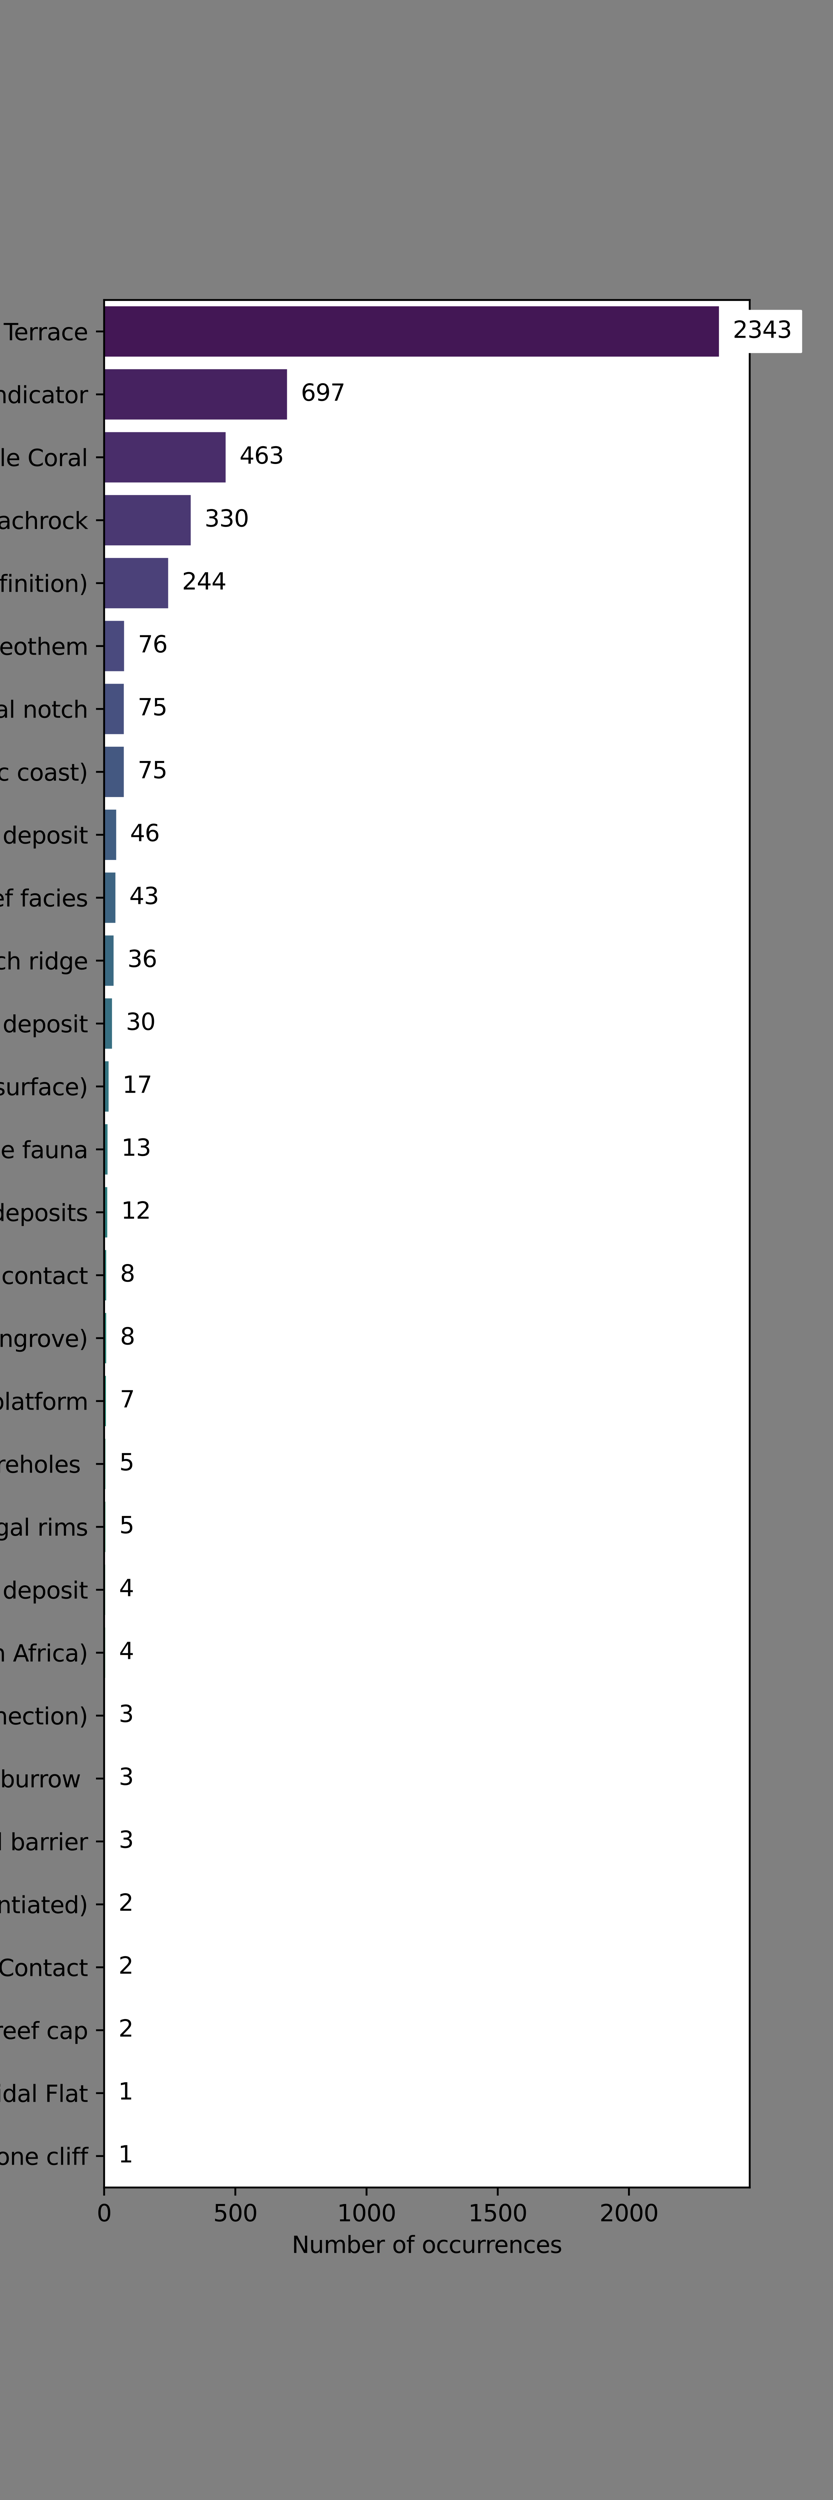 <?xml version="1.0" encoding="utf-8" standalone="no"?>
<!DOCTYPE svg PUBLIC "-//W3C//DTD SVG 1.1//EN"
  "http://www.w3.org/Graphics/SVG/1.1/DTD/svg11.dtd">
<svg xmlns:xlink="http://www.w3.org/1999/xlink" width="360pt" height="1080pt" viewBox="0 0 360 1080" xmlns="http://www.w3.org/2000/svg" version="1.1">
 <rect x="0" y="0" width="360" height="1080" fill="#808080" stroke="none"/>
 <defs>
  <style type="text/css">*{stroke-linejoin: round; stroke-linecap: butt}</style>
 </defs>
 <g id="figure_1">
  <g id="patch_1">
   <path d="M 0 1080 
L 360 1080 
L 360 0 
L 0 0 
L 0 1080 
z
" style="fill: none"/>
  </g>
  <g id="axes_1">
   <g id="patch_2">
    <path d="M 45 945 
L 324 945 
L 324 129.6 
L 45 129.6 
z
" style="fill: #ffffff"/>
   </g>
   <g id="patch_3">
    <path d="M 45 132.318 
L 310.714 132.318 
L 310.714 154.062 
L 45 154.062 
z
" clip-path="url(#p93799f21e9)" style="fill: #431755"/>
   </g>
   <g id="patch_4">
    <path d="M 45 159.498 
L 124.045 159.498 
L 124.045 181.242 
L 45 181.242 
z
" clip-path="url(#p93799f21e9)" style="fill: #462260"/>
   </g>
   <g id="patch_5">
    <path d="M 45 186.678 
L 97.508 186.678 
L 97.508 208.422 
L 45 208.422 
z
" clip-path="url(#p93799f21e9)" style="fill: #492d6a"/>
   </g>
   <g id="patch_6">
    <path d="M 45 213.858 
L 82.425 213.858 
L 82.425 235.602 
L 45 235.602 
z
" clip-path="url(#p93799f21e9)" style="fill: #4a3872"/>
   </g>
   <g id="patch_7">
    <path d="M 45 241.038 
L 72.671 241.038 
L 72.671 262.782 
L 45 262.782 
z
" clip-path="url(#p93799f21e9)" style="fill: #4b4179"/>
   </g>
   <g id="patch_8">
    <path d="M 45 268.218 
L 53.619 268.218 
L 53.619 289.962 
L 45 289.962 
z
" clip-path="url(#p93799f21e9)" style="fill: #4a4a7e"/>
   </g>
   <g id="patch_9">
    <path d="M 45 295.398 
L 53.506 295.398 
L 53.506 317.142 
L 45 317.142 
z
" clip-path="url(#p93799f21e9)" style="fill: #475180"/>
   </g>
   <g id="patch_10">
    <path d="M 45 322.578 
L 53.506 322.578 
L 53.506 344.322 
L 45 344.322 
z
" clip-path="url(#p93799f21e9)" style="fill: #445881"/>
   </g>
   <g id="patch_11">
    <path d="M 45 349.758 
L 50.217 349.758 
L 50.217 371.502 
L 45 371.502 
z
" clip-path="url(#p93799f21e9)" style="fill: #415e82"/>
   </g>
   <g id="patch_12">
    <path d="M 45 376.938 
L 49.877 376.938 
L 49.877 398.682 
L 45 398.682 
z
" clip-path="url(#p93799f21e9)" style="fill: #3d6482"/>
   </g>
   <g id="patch_13">
    <path d="M 45 404.118 
L 49.083 404.118 
L 49.083 425.862 
L 45 425.862 
z
" clip-path="url(#p93799f21e9)" style="fill: #3a6982"/>
   </g>
   <g id="patch_14">
    <path d="M 45 431.298 
L 48.402 431.298 
L 48.402 453.042 
L 45 453.042 
z
" clip-path="url(#p93799f21e9)" style="fill: #376f82"/>
   </g>
   <g id="patch_15">
    <path d="M 45 458.478 
L 46.928 458.478 
L 46.928 480.222 
L 45 480.222 
z
" clip-path="url(#p93799f21e9)" style="fill: #357481"/>
   </g>
   <g id="patch_16">
    <path d="M 45 485.658 
L 46.474 485.658 
L 46.474 507.402 
L 45 507.402 
z
" clip-path="url(#p93799f21e9)" style="fill: #327a81"/>
   </g>
   <g id="patch_17">
    <path d="M 45 512.838 
L 46.361 512.838 
L 46.361 534.582 
L 45 534.582 
z
" clip-path="url(#p93799f21e9)" style="fill: #2f7f80"/>
   </g>
   <g id="patch_18">
    <path d="M 45 540.018 
L 45.907 540.018 
L 45.907 561.762 
L 45 561.762 
z
" clip-path="url(#p93799f21e9)" style="fill: #2e867f"/>
   </g>
   <g id="patch_19">
    <path d="M 45 567.198 
L 45.907 567.198 
L 45.907 588.942 
L 45 588.942 
z
" clip-path="url(#p93799f21e9)" style="fill: #2e8c7e"/>
   </g>
   <g id="patch_20">
    <path d="M 45 594.378 
L 45.794 594.378 
L 45.794 616.122 
L 45 616.122 
z
" clip-path="url(#p93799f21e9)" style="fill: #30937d"/>
   </g>
   <g id="patch_21">
    <path d="M 45 621.558 
L 45.567 621.558 
L 45.567 643.302 
L 45 643.302 
z
" clip-path="url(#p93799f21e9)" style="fill: #359a7c"/>
   </g>
   <g id="patch_22">
    <path d="M 45 648.738 
L 45.567 648.738 
L 45.567 670.482 
L 45 670.482 
z
" clip-path="url(#p93799f21e9)" style="fill: #3fa279"/>
   </g>
   <g id="patch_23">
    <path d="M 45 675.918 
L 45.454 675.918 
L 45.454 697.662 
L 45 697.662 
z
" clip-path="url(#p93799f21e9)" style="fill: #4aaa77"/>
   </g>
   <g id="patch_24">
    <path d="M 45 703.098 
L 45.454 703.098 
L 45.454 724.842 
L 45 724.842 
z
" clip-path="url(#p93799f21e9)" style="fill: #57b174"/>
   </g>
   <g id="patch_25">
    <path d="M 45 730.278 
L 45.34 730.278 
L 45.34 752.022 
L 45 752.022 
z
" clip-path="url(#p93799f21e9)" style="fill: #66b970"/>
   </g>
   <g id="patch_26">
    <path d="M 45 757.458 
L 45.34 757.458 
L 45.34 779.202 
L 45 779.202 
z
" clip-path="url(#p93799f21e9)" style="fill: #76bf68"/>
   </g>
   <g id="patch_27">
    <path d="M 45 784.638 
L 45.34 784.638 
L 45.34 806.382 
L 45 806.382 
z
" clip-path="url(#p93799f21e9)" style="fill: #83c25f"/>
   </g>
   <g id="patch_28">
    <path d="M 45 811.818 
L 45.227 811.818 
L 45.227 833.562 
L 45 833.562 
z
" clip-path="url(#p93799f21e9)" style="fill: #91c554"/>
   </g>
   <g id="patch_29">
    <path d="M 45 838.998 
L 45.227 838.998 
L 45.227 860.742 
L 45 860.742 
z
" clip-path="url(#p93799f21e9)" style="fill: #a0c649"/>
   </g>
   <g id="patch_30">
    <path d="M 45 866.178 
L 45.227 866.178 
L 45.227 887.922 
L 45 887.922 
z
" clip-path="url(#p93799f21e9)" style="fill: #b0c83c"/>
   </g>
   <g id="patch_31">
    <path d="M 45 893.358 
L 45.113 893.358 
L 45.113 915.102 
L 45 915.102 
z
" clip-path="url(#p93799f21e9)" style="fill: #bfc933"/>
   </g>
   <g id="patch_32">
    <path d="M 45 920.538 
L 45.113 920.538 
L 45.113 942.282 
L 45 942.282 
z
" clip-path="url(#p93799f21e9)" style="fill: #d0cc34"/>
   </g>
   <g id="matplotlib.axis_1">
    <g id="xtick_1">
     <g id="line2d_1">
      <defs>
       <path id="mcc3add07ff" d="M 0 0 
L 0 3.5 
" style="stroke: #000000; stroke-width: 0.8"/>
      </defs>
      <g>
       <use xlink:href="#mcc3add07ff" x="45" y="945" style="stroke: #000000; stroke-width: 0.8"/>
      </g>
     </g>
     <g id="text_1">
      <!-- 0 -->
      <g transform="translate(41.819 959.598)scale(0.1 -0.1)">
       <defs>
        <path id="DejaVuSans-30" d="M 2034 4250 
Q 1547 4250 1301 3770 
Q 1056 3291 1056 2328 
Q 1056 1369 1301 889 
Q 1547 409 2034 409 
Q 2525 409 2770 889 
Q 3016 1369 3016 2328 
Q 3016 3291 2770 3770 
Q 2525 4250 2034 4250 
z
M 2034 4750 
Q 2819 4750 3233 4129 
Q 3647 3509 3647 2328 
Q 3647 1150 3233 529 
Q 2819 -91 2034 -91 
Q 1250 -91 836 529 
Q 422 1150 422 2328 
Q 422 3509 836 4129 
Q 1250 4750 2034 4750 
z
" transform="scale(0.016)"/>
       </defs>
       <use xlink:href="#DejaVuSans-30"/>
      </g>
     </g>
    </g>
    <g id="xtick_2">
     <g id="line2d_2">
      <g>
       <use xlink:href="#mcc3add07ff" x="101.704" y="945" style="stroke: #000000; stroke-width: 0.8"/>
      </g>
     </g>
     <g id="text_2">
      <!-- 500 -->
      <g transform="translate(92.16 959.598)scale(0.1 -0.1)">
       <defs>
        <path id="DejaVuSans-35" d="M 691 4666 
L 3169 4666 
L 3169 4134 
L 1269 4134 
L 1269 2991 
Q 1406 3038 1543 3061 
Q 1681 3084 1819 3084 
Q 2600 3084 3056 2656 
Q 3513 2228 3513 1497 
Q 3513 744 3044 326 
Q 2575 -91 1722 -91 
Q 1428 -91 1123 -41 
Q 819 9 494 109 
L 494 744 
Q 775 591 1075 516 
Q 1375 441 1709 441 
Q 2250 441 2565 725 
Q 2881 1009 2881 1497 
Q 2881 1984 2565 2268 
Q 2250 2553 1709 2553 
Q 1456 2553 1204 2497 
Q 953 2441 691 2322 
L 691 4666 
z
" transform="scale(0.016)"/>
       </defs>
       <use xlink:href="#DejaVuSans-35"/>
       <use xlink:href="#DejaVuSans-30" x="63.623"/>
       <use xlink:href="#DejaVuSans-30" x="127.246"/>
      </g>
     </g>
    </g>
    <g id="xtick_3">
     <g id="line2d_3">
      <g>
       <use xlink:href="#mcc3add07ff" x="158.408" y="945" style="stroke: #000000; stroke-width: 0.8"/>
      </g>
     </g>
     <g id="text_3">
      <!-- 1000 -->
      <g transform="translate(145.683 959.598)scale(0.1 -0.1)">
       <defs>
        <path id="DejaVuSans-31" d="M 794 531 
L 1825 531 
L 1825 4091 
L 703 3866 
L 703 4441 
L 1819 4666 
L 2450 4666 
L 2450 531 
L 3481 531 
L 3481 0 
L 794 0 
L 794 531 
z
" transform="scale(0.016)"/>
       </defs>
       <use xlink:href="#DejaVuSans-31"/>
       <use xlink:href="#DejaVuSans-30" x="63.623"/>
       <use xlink:href="#DejaVuSans-30" x="127.246"/>
       <use xlink:href="#DejaVuSans-30" x="190.869"/>
      </g>
     </g>
    </g>
    <g id="xtick_4">
     <g id="line2d_4">
      <g>
       <use xlink:href="#mcc3add07ff" x="215.112" y="945" style="stroke: #000000; stroke-width: 0.8"/>
      </g>
     </g>
     <g id="text_4">
      <!-- 1500 -->
      <g transform="translate(202.387 959.598)scale(0.1 -0.1)">
       <use xlink:href="#DejaVuSans-31"/>
       <use xlink:href="#DejaVuSans-35" x="63.623"/>
       <use xlink:href="#DejaVuSans-30" x="127.246"/>
       <use xlink:href="#DejaVuSans-30" x="190.869"/>
      </g>
     </g>
    </g>
    <g id="xtick_5">
     <g id="line2d_5">
      <g>
       <use xlink:href="#mcc3add07ff" x="271.815" y="945" style="stroke: #000000; stroke-width: 0.8"/>
      </g>
     </g>
     <g id="text_5">
      <!-- 2000 -->
      <g transform="translate(259.09 959.598)scale(0.1 -0.1)">
       <defs>
        <path id="DejaVuSans-32" d="M 1228 531 
L 3431 531 
L 3431 0 
L 469 0 
L 469 531 
Q 828 903 1448 1529 
Q 2069 2156 2228 2338 
Q 2531 2678 2651 2914 
Q 2772 3150 2772 3378 
Q 2772 3750 2511 3984 
Q 2250 4219 1831 4219 
Q 1534 4219 1204 4116 
Q 875 4013 500 3803 
L 500 4441 
Q 881 4594 1212 4672 
Q 1544 4750 1819 4750 
Q 2544 4750 2975 4387 
Q 3406 4025 3406 3419 
Q 3406 3131 3298 2873 
Q 3191 2616 2906 2266 
Q 2828 2175 2409 1742 
Q 1991 1309 1228 531 
z
" transform="scale(0.016)"/>
       </defs>
       <use xlink:href="#DejaVuSans-32"/>
       <use xlink:href="#DejaVuSans-30" x="63.623"/>
       <use xlink:href="#DejaVuSans-30" x="127.246"/>
       <use xlink:href="#DejaVuSans-30" x="190.869"/>
      </g>
     </g>
    </g>
    <g id="text_6">
     <!-- Number of occurrences -->
     <g transform="translate(126.103 973.277)scale(0.1 -0.1)">
      <defs>
       <path id="DejaVuSans-4e" d="M 628 4666 
L 1478 4666 
L 3547 763 
L 3547 4666 
L 4159 4666 
L 4159 0 
L 3309 0 
L 1241 3903 
L 1241 0 
L 628 0 
L 628 4666 
z
" transform="scale(0.016)"/>
       <path id="DejaVuSans-75" d="M 544 1381 
L 544 3500 
L 1119 3500 
L 1119 1403 
Q 1119 906 1312 657 
Q 1506 409 1894 409 
Q 2359 409 2629 706 
Q 2900 1003 2900 1516 
L 2900 3500 
L 3475 3500 
L 3475 0 
L 2900 0 
L 2900 538 
Q 2691 219 2414 64 
Q 2138 -91 1772 -91 
Q 1169 -91 856 284 
Q 544 659 544 1381 
z
M 1991 3584 
L 1991 3584 
z
" transform="scale(0.016)"/>
       <path id="DejaVuSans-6d" d="M 3328 2828 
Q 3544 3216 3844 3400 
Q 4144 3584 4550 3584 
Q 5097 3584 5394 3201 
Q 5691 2819 5691 2113 
L 5691 0 
L 5113 0 
L 5113 2094 
Q 5113 2597 4934 2840 
Q 4756 3084 4391 3084 
Q 3944 3084 3684 2787 
Q 3425 2491 3425 1978 
L 3425 0 
L 2847 0 
L 2847 2094 
Q 2847 2600 2669 2842 
Q 2491 3084 2119 3084 
Q 1678 3084 1418 2786 
Q 1159 2488 1159 1978 
L 1159 0 
L 581 0 
L 581 3500 
L 1159 3500 
L 1159 2956 
Q 1356 3278 1631 3431 
Q 1906 3584 2284 3584 
Q 2666 3584 2933 3390 
Q 3200 3197 3328 2828 
z
" transform="scale(0.016)"/>
       <path id="DejaVuSans-62" d="M 3116 1747 
Q 3116 2381 2855 2742 
Q 2594 3103 2138 3103 
Q 1681 3103 1420 2742 
Q 1159 2381 1159 1747 
Q 1159 1113 1420 752 
Q 1681 391 2138 391 
Q 2594 391 2855 752 
Q 3116 1113 3116 1747 
z
M 1159 2969 
Q 1341 3281 1617 3432 
Q 1894 3584 2278 3584 
Q 2916 3584 3314 3078 
Q 3713 2572 3713 1747 
Q 3713 922 3314 415 
Q 2916 -91 2278 -91 
Q 1894 -91 1617 61 
Q 1341 213 1159 525 
L 1159 0 
L 581 0 
L 581 4863 
L 1159 4863 
L 1159 2969 
z
" transform="scale(0.016)"/>
       <path id="DejaVuSans-65" d="M 3597 1894 
L 3597 1613 
L 953 1613 
Q 991 1019 1311 708 
Q 1631 397 2203 397 
Q 2534 397 2845 478 
Q 3156 559 3463 722 
L 3463 178 
Q 3153 47 2828 -22 
Q 2503 -91 2169 -91 
Q 1331 -91 842 396 
Q 353 884 353 1716 
Q 353 2575 817 3079 
Q 1281 3584 2069 3584 
Q 2775 3584 3186 3129 
Q 3597 2675 3597 1894 
z
M 3022 2063 
Q 3016 2534 2758 2815 
Q 2500 3097 2075 3097 
Q 1594 3097 1305 2825 
Q 1016 2553 972 2059 
L 3022 2063 
z
" transform="scale(0.016)"/>
       <path id="DejaVuSans-72" d="M 2631 2963 
Q 2534 3019 2420 3045 
Q 2306 3072 2169 3072 
Q 1681 3072 1420 2755 
Q 1159 2438 1159 1844 
L 1159 0 
L 581 0 
L 581 3500 
L 1159 3500 
L 1159 2956 
Q 1341 3275 1631 3429 
Q 1922 3584 2338 3584 
Q 2397 3584 2469 3576 
Q 2541 3569 2628 3553 
L 2631 2963 
z
" transform="scale(0.016)"/>
       <path id="DejaVuSans-20" transform="scale(0.016)"/>
       <path id="DejaVuSans-6f" d="M 1959 3097 
Q 1497 3097 1228 2736 
Q 959 2375 959 1747 
Q 959 1119 1226 758 
Q 1494 397 1959 397 
Q 2419 397 2687 759 
Q 2956 1122 2956 1747 
Q 2956 2369 2687 2733 
Q 2419 3097 1959 3097 
z
M 1959 3584 
Q 2709 3584 3137 3096 
Q 3566 2609 3566 1747 
Q 3566 888 3137 398 
Q 2709 -91 1959 -91 
Q 1206 -91 779 398 
Q 353 888 353 1747 
Q 353 2609 779 3096 
Q 1206 3584 1959 3584 
z
" transform="scale(0.016)"/>
       <path id="DejaVuSans-66" d="M 2375 4863 
L 2375 4384 
L 1825 4384 
Q 1516 4384 1395 4259 
Q 1275 4134 1275 3809 
L 1275 3500 
L 2222 3500 
L 2222 3053 
L 1275 3053 
L 1275 0 
L 697 0 
L 697 3053 
L 147 3053 
L 147 3500 
L 697 3500 
L 697 3744 
Q 697 4328 969 4595 
Q 1241 4863 1831 4863 
L 2375 4863 
z
" transform="scale(0.016)"/>
       <path id="DejaVuSans-63" d="M 3122 3366 
L 3122 2828 
Q 2878 2963 2633 3030 
Q 2388 3097 2138 3097 
Q 1578 3097 1268 2742 
Q 959 2388 959 1747 
Q 959 1106 1268 751 
Q 1578 397 2138 397 
Q 2388 397 2633 464 
Q 2878 531 3122 666 
L 3122 134 
Q 2881 22 2623 -34 
Q 2366 -91 2075 -91 
Q 1284 -91 818 406 
Q 353 903 353 1747 
Q 353 2603 823 3093 
Q 1294 3584 2113 3584 
Q 2378 3584 2631 3529 
Q 2884 3475 3122 3366 
z
" transform="scale(0.016)"/>
       <path id="DejaVuSans-6e" d="M 3513 2113 
L 3513 0 
L 2938 0 
L 2938 2094 
Q 2938 2591 2744 2837 
Q 2550 3084 2163 3084 
Q 1697 3084 1428 2787 
Q 1159 2491 1159 1978 
L 1159 0 
L 581 0 
L 581 3500 
L 1159 3500 
L 1159 2956 
Q 1366 3272 1645 3428 
Q 1925 3584 2291 3584 
Q 2894 3584 3203 3211 
Q 3513 2838 3513 2113 
z
" transform="scale(0.016)"/>
       <path id="DejaVuSans-73" d="M 2834 3397 
L 2834 2853 
Q 2591 2978 2328 3040 
Q 2066 3103 1784 3103 
Q 1356 3103 1142 2972 
Q 928 2841 928 2578 
Q 928 2378 1081 2264 
Q 1234 2150 1697 2047 
L 1894 2003 
Q 2506 1872 2764 1633 
Q 3022 1394 3022 966 
Q 3022 478 2636 193 
Q 2250 -91 1575 -91 
Q 1294 -91 989 -36 
Q 684 19 347 128 
L 347 722 
Q 666 556 975 473 
Q 1284 391 1588 391 
Q 1994 391 2212 530 
Q 2431 669 2431 922 
Q 2431 1156 2273 1281 
Q 2116 1406 1581 1522 
L 1381 1569 
Q 847 1681 609 1914 
Q 372 2147 372 2553 
Q 372 3047 722 3315 
Q 1072 3584 1716 3584 
Q 2034 3584 2315 3537 
Q 2597 3491 2834 3397 
z
" transform="scale(0.016)"/>
      </defs>
      <use xlink:href="#DejaVuSans-4e"/>
      <use xlink:href="#DejaVuSans-75" x="74.805"/>
      <use xlink:href="#DejaVuSans-6d" x="138.184"/>
      <use xlink:href="#DejaVuSans-62" x="235.596"/>
      <use xlink:href="#DejaVuSans-65" x="299.072"/>
      <use xlink:href="#DejaVuSans-72" x="360.596"/>
      <use xlink:href="#DejaVuSans-20" x="401.709"/>
      <use xlink:href="#DejaVuSans-6f" x="433.496"/>
      <use xlink:href="#DejaVuSans-66" x="494.678"/>
      <use xlink:href="#DejaVuSans-20" x="529.883"/>
      <use xlink:href="#DejaVuSans-6f" x="561.67"/>
      <use xlink:href="#DejaVuSans-63" x="622.852"/>
      <use xlink:href="#DejaVuSans-63" x="677.832"/>
      <use xlink:href="#DejaVuSans-75" x="732.812"/>
      <use xlink:href="#DejaVuSans-72" x="796.191"/>
      <use xlink:href="#DejaVuSans-72" x="835.555"/>
      <use xlink:href="#DejaVuSans-65" x="874.418"/>
      <use xlink:href="#DejaVuSans-6e" x="935.941"/>
      <use xlink:href="#DejaVuSans-63" x="999.32"/>
      <use xlink:href="#DejaVuSans-65" x="1054.301"/>
      <use xlink:href="#DejaVuSans-73" x="1115.824"/>
     </g>
    </g>
   </g>
   <g id="matplotlib.axis_2">
    <g id="ytick_1">
     <g id="line2d_6">
      <defs>
       <path id="m33bbd78142" d="M 0 0 
L -3.5 0 
" style="stroke: #000000; stroke-width: 0.8"/>
      </defs>
      <g>
       <use xlink:href="#m33bbd78142" x="45" y="143.19" style="stroke: #000000; stroke-width: 0.8"/>
      </g>
     </g>
     <g id="text_7">
      <!-- Marine Terrace -->
      <g transform="translate(-35.702 146.989)scale(0.1 -0.1)">
       <defs>
        <path id="DejaVuSans-4d" d="M 628 4666 
L 1569 4666 
L 2759 1491 
L 3956 4666 
L 4897 4666 
L 4897 0 
L 4281 0 
L 4281 4097 
L 3078 897 
L 2444 897 
L 1241 4097 
L 1241 0 
L 628 0 
L 628 4666 
z
" transform="scale(0.016)"/>
        <path id="DejaVuSans-61" d="M 2194 1759 
Q 1497 1759 1228 1600 
Q 959 1441 959 1056 
Q 959 750 1161 570 
Q 1363 391 1709 391 
Q 2188 391 2477 730 
Q 2766 1069 2766 1631 
L 2766 1759 
L 2194 1759 
z
M 3341 1997 
L 3341 0 
L 2766 0 
L 2766 531 
Q 2569 213 2275 61 
Q 1981 -91 1556 -91 
Q 1019 -91 701 211 
Q 384 513 384 1019 
Q 384 1609 779 1909 
Q 1175 2209 1959 2209 
L 2766 2209 
L 2766 2266 
Q 2766 2663 2505 2880 
Q 2244 3097 1772 3097 
Q 1472 3097 1187 3025 
Q 903 2953 641 2809 
L 641 3341 
Q 956 3463 1253 3523 
Q 1550 3584 1831 3584 
Q 2591 3584 2966 3190 
Q 3341 2797 3341 1997 
z
" transform="scale(0.016)"/>
        <path id="DejaVuSans-69" d="M 603 3500 
L 1178 3500 
L 1178 0 
L 603 0 
L 603 3500 
z
M 603 4863 
L 1178 4863 
L 1178 4134 
L 603 4134 
L 603 4863 
z
" transform="scale(0.016)"/>
        <path id="DejaVuSans-54" d="M -19 4666 
L 3928 4666 
L 3928 4134 
L 2272 4134 
L 2272 0 
L 1638 0 
L 1638 4134 
L -19 4134 
L -19 4666 
z
" transform="scale(0.016)"/>
       </defs>
       <use xlink:href="#DejaVuSans-4d"/>
       <use xlink:href="#DejaVuSans-61" x="86.279"/>
       <use xlink:href="#DejaVuSans-72" x="147.559"/>
       <use xlink:href="#DejaVuSans-69" x="188.672"/>
       <use xlink:href="#DejaVuSans-6e" x="216.455"/>
       <use xlink:href="#DejaVuSans-65" x="279.834"/>
       <use xlink:href="#DejaVuSans-20" x="341.357"/>
       <use xlink:href="#DejaVuSans-54" x="373.145"/>
       <use xlink:href="#DejaVuSans-65" x="417.229"/>
       <use xlink:href="#DejaVuSans-72" x="478.752"/>
       <use xlink:href="#DejaVuSans-72" x="518.115"/>
       <use xlink:href="#DejaVuSans-61" x="559.229"/>
       <use xlink:href="#DejaVuSans-63" x="620.508"/>
       <use xlink:href="#DejaVuSans-65" x="675.488"/>
      </g>
     </g>
    </g>
    <g id="ytick_2">
     <g id="line2d_7">
      <g>
       <use xlink:href="#m33bbd78142" x="45" y="170.37" style="stroke: #000000; stroke-width: 0.8"/>
      </g>
     </g>
     <g id="text_8">
      <!-- The datapoint is a marine or terrestrial limiting indicator -->
      <g transform="translate(-244.097 174.169)scale(0.1 -0.1)">
       <defs>
        <path id="DejaVuSans-68" d="M 3513 2113 
L 3513 0 
L 2938 0 
L 2938 2094 
Q 2938 2591 2744 2837 
Q 2550 3084 2163 3084 
Q 1697 3084 1428 2787 
Q 1159 2491 1159 1978 
L 1159 0 
L 581 0 
L 581 4863 
L 1159 4863 
L 1159 2956 
Q 1366 3272 1645 3428 
Q 1925 3584 2291 3584 
Q 2894 3584 3203 3211 
Q 3513 2838 3513 2113 
z
" transform="scale(0.016)"/>
        <path id="DejaVuSans-64" d="M 2906 2969 
L 2906 4863 
L 3481 4863 
L 3481 0 
L 2906 0 
L 2906 525 
Q 2725 213 2448 61 
Q 2172 -91 1784 -91 
Q 1150 -91 751 415 
Q 353 922 353 1747 
Q 353 2572 751 3078 
Q 1150 3584 1784 3584 
Q 2172 3584 2448 3432 
Q 2725 3281 2906 2969 
z
M 947 1747 
Q 947 1113 1208 752 
Q 1469 391 1925 391 
Q 2381 391 2643 752 
Q 2906 1113 2906 1747 
Q 2906 2381 2643 2742 
Q 2381 3103 1925 3103 
Q 1469 3103 1208 2742 
Q 947 2381 947 1747 
z
" transform="scale(0.016)"/>
        <path id="DejaVuSans-74" d="M 1172 4494 
L 1172 3500 
L 2356 3500 
L 2356 3053 
L 1172 3053 
L 1172 1153 
Q 1172 725 1289 603 
Q 1406 481 1766 481 
L 2356 481 
L 2356 0 
L 1766 0 
Q 1100 0 847 248 
Q 594 497 594 1153 
L 594 3053 
L 172 3053 
L 172 3500 
L 594 3500 
L 594 4494 
L 1172 4494 
z
" transform="scale(0.016)"/>
        <path id="DejaVuSans-70" d="M 1159 525 
L 1159 -1331 
L 581 -1331 
L 581 3500 
L 1159 3500 
L 1159 2969 
Q 1341 3281 1617 3432 
Q 1894 3584 2278 3584 
Q 2916 3584 3314 3078 
Q 3713 2572 3713 1747 
Q 3713 922 3314 415 
Q 2916 -91 2278 -91 
Q 1894 -91 1617 61 
Q 1341 213 1159 525 
z
M 3116 1747 
Q 3116 2381 2855 2742 
Q 2594 3103 2138 3103 
Q 1681 3103 1420 2742 
Q 1159 2381 1159 1747 
Q 1159 1113 1420 752 
Q 1681 391 2138 391 
Q 2594 391 2855 752 
Q 3116 1113 3116 1747 
z
" transform="scale(0.016)"/>
        <path id="DejaVuSans-6c" d="M 603 4863 
L 1178 4863 
L 1178 0 
L 603 0 
L 603 4863 
z
" transform="scale(0.016)"/>
        <path id="DejaVuSans-67" d="M 2906 1791 
Q 2906 2416 2648 2759 
Q 2391 3103 1925 3103 
Q 1463 3103 1205 2759 
Q 947 2416 947 1791 
Q 947 1169 1205 825 
Q 1463 481 1925 481 
Q 2391 481 2648 825 
Q 2906 1169 2906 1791 
z
M 3481 434 
Q 3481 -459 3084 -895 
Q 2688 -1331 1869 -1331 
Q 1566 -1331 1297 -1286 
Q 1028 -1241 775 -1147 
L 775 -588 
Q 1028 -725 1275 -790 
Q 1522 -856 1778 -856 
Q 2344 -856 2625 -561 
Q 2906 -266 2906 331 
L 2906 616 
Q 2728 306 2450 153 
Q 2172 0 1784 0 
Q 1141 0 747 490 
Q 353 981 353 1791 
Q 353 2603 747 3093 
Q 1141 3584 1784 3584 
Q 2172 3584 2450 3431 
Q 2728 3278 2906 2969 
L 2906 3500 
L 3481 3500 
L 3481 434 
z
" transform="scale(0.016)"/>
       </defs>
       <use xlink:href="#DejaVuSans-54"/>
       <use xlink:href="#DejaVuSans-68" x="61.084"/>
       <use xlink:href="#DejaVuSans-65" x="124.463"/>
       <use xlink:href="#DejaVuSans-20" x="185.986"/>
       <use xlink:href="#DejaVuSans-64" x="217.773"/>
       <use xlink:href="#DejaVuSans-61" x="281.25"/>
       <use xlink:href="#DejaVuSans-74" x="342.529"/>
       <use xlink:href="#DejaVuSans-61" x="381.738"/>
       <use xlink:href="#DejaVuSans-70" x="443.018"/>
       <use xlink:href="#DejaVuSans-6f" x="506.494"/>
       <use xlink:href="#DejaVuSans-69" x="567.676"/>
       <use xlink:href="#DejaVuSans-6e" x="595.459"/>
       <use xlink:href="#DejaVuSans-74" x="658.838"/>
       <use xlink:href="#DejaVuSans-20" x="698.047"/>
       <use xlink:href="#DejaVuSans-69" x="729.834"/>
       <use xlink:href="#DejaVuSans-73" x="757.617"/>
       <use xlink:href="#DejaVuSans-20" x="809.717"/>
       <use xlink:href="#DejaVuSans-61" x="841.504"/>
       <use xlink:href="#DejaVuSans-20" x="902.783"/>
       <use xlink:href="#DejaVuSans-6d" x="934.57"/>
       <use xlink:href="#DejaVuSans-61" x="1031.982"/>
       <use xlink:href="#DejaVuSans-72" x="1093.262"/>
       <use xlink:href="#DejaVuSans-69" x="1134.375"/>
       <use xlink:href="#DejaVuSans-6e" x="1162.158"/>
       <use xlink:href="#DejaVuSans-65" x="1225.537"/>
       <use xlink:href="#DejaVuSans-20" x="1287.061"/>
       <use xlink:href="#DejaVuSans-6f" x="1318.848"/>
       <use xlink:href="#DejaVuSans-72" x="1380.029"/>
       <use xlink:href="#DejaVuSans-20" x="1421.143"/>
       <use xlink:href="#DejaVuSans-74" x="1452.93"/>
       <use xlink:href="#DejaVuSans-65" x="1492.139"/>
       <use xlink:href="#DejaVuSans-72" x="1553.662"/>
       <use xlink:href="#DejaVuSans-72" x="1593.025"/>
       <use xlink:href="#DejaVuSans-65" x="1631.889"/>
       <use xlink:href="#DejaVuSans-73" x="1693.412"/>
       <use xlink:href="#DejaVuSans-74" x="1745.512"/>
       <use xlink:href="#DejaVuSans-72" x="1784.721"/>
       <use xlink:href="#DejaVuSans-69" x="1825.834"/>
       <use xlink:href="#DejaVuSans-61" x="1853.617"/>
       <use xlink:href="#DejaVuSans-6c" x="1914.896"/>
       <use xlink:href="#DejaVuSans-20" x="1942.68"/>
       <use xlink:href="#DejaVuSans-6c" x="1974.467"/>
       <use xlink:href="#DejaVuSans-69" x="2002.25"/>
       <use xlink:href="#DejaVuSans-6d" x="2030.033"/>
       <use xlink:href="#DejaVuSans-69" x="2127.445"/>
       <use xlink:href="#DejaVuSans-74" x="2155.229"/>
       <use xlink:href="#DejaVuSans-69" x="2194.438"/>
       <use xlink:href="#DejaVuSans-6e" x="2222.221"/>
       <use xlink:href="#DejaVuSans-67" x="2285.6"/>
       <use xlink:href="#DejaVuSans-20" x="2349.076"/>
       <use xlink:href="#DejaVuSans-69" x="2380.863"/>
       <use xlink:href="#DejaVuSans-6e" x="2408.646"/>
       <use xlink:href="#DejaVuSans-64" x="2472.025"/>
       <use xlink:href="#DejaVuSans-69" x="2535.502"/>
       <use xlink:href="#DejaVuSans-63" x="2563.285"/>
       <use xlink:href="#DejaVuSans-61" x="2618.266"/>
       <use xlink:href="#DejaVuSans-74" x="2679.545"/>
       <use xlink:href="#DejaVuSans-6f" x="2718.754"/>
       <use xlink:href="#DejaVuSans-72" x="2779.936"/>
      </g>
     </g>
    </g>
    <g id="ytick_3">
     <g id="line2d_8">
      <g>
       <use xlink:href="#m33bbd78142" x="45" y="197.55" style="stroke: #000000; stroke-width: 0.8"/>
      </g>
     </g>
     <g id="text_9">
      <!-- Single Coral -->
      <g transform="translate(-22.041 201.349)scale(0.1 -0.1)">
       <defs>
        <path id="DejaVuSans-53" d="M 3425 4513 
L 3425 3897 
Q 3066 4069 2747 4153 
Q 2428 4238 2131 4238 
Q 1616 4238 1336 4038 
Q 1056 3838 1056 3469 
Q 1056 3159 1242 3001 
Q 1428 2844 1947 2747 
L 2328 2669 
Q 3034 2534 3370 2195 
Q 3706 1856 3706 1288 
Q 3706 609 3251 259 
Q 2797 -91 1919 -91 
Q 1588 -91 1214 -16 
Q 841 59 441 206 
L 441 856 
Q 825 641 1194 531 
Q 1563 422 1919 422 
Q 2459 422 2753 634 
Q 3047 847 3047 1241 
Q 3047 1584 2836 1778 
Q 2625 1972 2144 2069 
L 1759 2144 
Q 1053 2284 737 2584 
Q 422 2884 422 3419 
Q 422 4038 858 4394 
Q 1294 4750 2059 4750 
Q 2388 4750 2728 4690 
Q 3069 4631 3425 4513 
z
" transform="scale(0.016)"/>
        <path id="DejaVuSans-43" d="M 4122 4306 
L 4122 3641 
Q 3803 3938 3442 4084 
Q 3081 4231 2675 4231 
Q 1875 4231 1450 3742 
Q 1025 3253 1025 2328 
Q 1025 1406 1450 917 
Q 1875 428 2675 428 
Q 3081 428 3442 575 
Q 3803 722 4122 1019 
L 4122 359 
Q 3791 134 3420 21 
Q 3050 -91 2638 -91 
Q 1578 -91 968 557 
Q 359 1206 359 2328 
Q 359 3453 968 4101 
Q 1578 4750 2638 4750 
Q 3056 4750 3426 4639 
Q 3797 4528 4122 4306 
z
" transform="scale(0.016)"/>
       </defs>
       <use xlink:href="#DejaVuSans-53"/>
       <use xlink:href="#DejaVuSans-69" x="63.477"/>
       <use xlink:href="#DejaVuSans-6e" x="91.26"/>
       <use xlink:href="#DejaVuSans-67" x="154.639"/>
       <use xlink:href="#DejaVuSans-6c" x="218.115"/>
       <use xlink:href="#DejaVuSans-65" x="245.898"/>
       <use xlink:href="#DejaVuSans-20" x="307.422"/>
       <use xlink:href="#DejaVuSans-43" x="339.209"/>
       <use xlink:href="#DejaVuSans-6f" x="409.033"/>
       <use xlink:href="#DejaVuSans-72" x="470.215"/>
       <use xlink:href="#DejaVuSans-61" x="511.328"/>
       <use xlink:href="#DejaVuSans-6c" x="572.607"/>
      </g>
     </g>
    </g>
    <g id="ytick_4">
     <g id="line2d_9">
      <g>
       <use xlink:href="#m33bbd78142" x="45" y="224.73" style="stroke: #000000; stroke-width: 0.8"/>
      </g>
     </g>
     <g id="text_10">
      <!-- Beach deposit or beachrock -->
      <g transform="translate(-101.378 228.529)scale(0.1 -0.1)">
       <defs>
        <path id="DejaVuSans-42" d="M 1259 2228 
L 1259 519 
L 2272 519 
Q 2781 519 3026 730 
Q 3272 941 3272 1375 
Q 3272 1813 3026 2020 
Q 2781 2228 2272 2228 
L 1259 2228 
z
M 1259 4147 
L 1259 2741 
L 2194 2741 
Q 2656 2741 2882 2914 
Q 3109 3088 3109 3444 
Q 3109 3797 2882 3972 
Q 2656 4147 2194 4147 
L 1259 4147 
z
M 628 4666 
L 2241 4666 
Q 2963 4666 3353 4366 
Q 3744 4066 3744 3513 
Q 3744 3084 3544 2831 
Q 3344 2578 2956 2516 
Q 3422 2416 3680 2098 
Q 3938 1781 3938 1306 
Q 3938 681 3513 340 
Q 3088 0 2303 0 
L 628 0 
L 628 4666 
z
" transform="scale(0.016)"/>
        <path id="DejaVuSans-6b" d="M 581 4863 
L 1159 4863 
L 1159 1991 
L 2875 3500 
L 3609 3500 
L 1753 1863 
L 3688 0 
L 2938 0 
L 1159 1709 
L 1159 0 
L 581 0 
L 581 4863 
z
" transform="scale(0.016)"/>
       </defs>
       <use xlink:href="#DejaVuSans-42"/>
       <use xlink:href="#DejaVuSans-65" x="68.604"/>
       <use xlink:href="#DejaVuSans-61" x="130.127"/>
       <use xlink:href="#DejaVuSans-63" x="191.406"/>
       <use xlink:href="#DejaVuSans-68" x="246.387"/>
       <use xlink:href="#DejaVuSans-20" x="309.766"/>
       <use xlink:href="#DejaVuSans-64" x="341.553"/>
       <use xlink:href="#DejaVuSans-65" x="405.029"/>
       <use xlink:href="#DejaVuSans-70" x="466.553"/>
       <use xlink:href="#DejaVuSans-6f" x="530.029"/>
       <use xlink:href="#DejaVuSans-73" x="591.211"/>
       <use xlink:href="#DejaVuSans-69" x="643.311"/>
       <use xlink:href="#DejaVuSans-74" x="671.094"/>
       <use xlink:href="#DejaVuSans-20" x="710.303"/>
       <use xlink:href="#DejaVuSans-6f" x="742.09"/>
       <use xlink:href="#DejaVuSans-72" x="803.271"/>
       <use xlink:href="#DejaVuSans-20" x="844.385"/>
       <use xlink:href="#DejaVuSans-62" x="876.172"/>
       <use xlink:href="#DejaVuSans-65" x="939.648"/>
       <use xlink:href="#DejaVuSans-61" x="1001.172"/>
       <use xlink:href="#DejaVuSans-63" x="1062.451"/>
       <use xlink:href="#DejaVuSans-68" x="1117.432"/>
       <use xlink:href="#DejaVuSans-72" x="1180.811"/>
       <use xlink:href="#DejaVuSans-6f" x="1219.674"/>
       <use xlink:href="#DejaVuSans-63" x="1280.855"/>
       <use xlink:href="#DejaVuSans-6b" x="1335.836"/>
      </g>
     </g>
    </g>
    <g id="ytick_5">
     <g id="line2d_10">
      <g>
       <use xlink:href="#m33bbd78142" x="45" y="251.91" style="stroke: #000000; stroke-width: 0.8"/>
      </g>
     </g>
     <g id="text_11">
      <!-- Coral reef terrace (general definition) -->
      <g transform="translate(-149.327 255.709)scale(0.1 -0.1)">
       <defs>
        <path id="DejaVuSans-28" d="M 1984 4856 
Q 1566 4138 1362 3434 
Q 1159 2731 1159 2009 
Q 1159 1288 1364 580 
Q 1569 -128 1984 -844 
L 1484 -844 
Q 1016 -109 783 600 
Q 550 1309 550 2009 
Q 550 2706 781 3412 
Q 1013 4119 1484 4856 
L 1984 4856 
z
" transform="scale(0.016)"/>
        <path id="DejaVuSans-29" d="M 513 4856 
L 1013 4856 
Q 1481 4119 1714 3412 
Q 1947 2706 1947 2009 
Q 1947 1309 1714 600 
Q 1481 -109 1013 -844 
L 513 -844 
Q 928 -128 1133 580 
Q 1338 1288 1338 2009 
Q 1338 2731 1133 3434 
Q 928 4138 513 4856 
z
" transform="scale(0.016)"/>
       </defs>
       <use xlink:href="#DejaVuSans-43"/>
       <use xlink:href="#DejaVuSans-6f" x="69.824"/>
       <use xlink:href="#DejaVuSans-72" x="131.006"/>
       <use xlink:href="#DejaVuSans-61" x="172.119"/>
       <use xlink:href="#DejaVuSans-6c" x="233.398"/>
       <use xlink:href="#DejaVuSans-20" x="261.182"/>
       <use xlink:href="#DejaVuSans-72" x="292.969"/>
       <use xlink:href="#DejaVuSans-65" x="331.832"/>
       <use xlink:href="#DejaVuSans-65" x="393.355"/>
       <use xlink:href="#DejaVuSans-66" x="454.879"/>
       <use xlink:href="#DejaVuSans-20" x="490.084"/>
       <use xlink:href="#DejaVuSans-74" x="521.871"/>
       <use xlink:href="#DejaVuSans-65" x="561.08"/>
       <use xlink:href="#DejaVuSans-72" x="622.604"/>
       <use xlink:href="#DejaVuSans-72" x="661.967"/>
       <use xlink:href="#DejaVuSans-61" x="703.08"/>
       <use xlink:href="#DejaVuSans-63" x="764.359"/>
       <use xlink:href="#DejaVuSans-65" x="819.34"/>
       <use xlink:href="#DejaVuSans-20" x="880.863"/>
       <use xlink:href="#DejaVuSans-28" x="912.65"/>
       <use xlink:href="#DejaVuSans-67" x="951.664"/>
       <use xlink:href="#DejaVuSans-65" x="1015.141"/>
       <use xlink:href="#DejaVuSans-6e" x="1076.664"/>
       <use xlink:href="#DejaVuSans-65" x="1140.043"/>
       <use xlink:href="#DejaVuSans-72" x="1201.566"/>
       <use xlink:href="#DejaVuSans-61" x="1242.68"/>
       <use xlink:href="#DejaVuSans-6c" x="1303.959"/>
       <use xlink:href="#DejaVuSans-20" x="1331.742"/>
       <use xlink:href="#DejaVuSans-64" x="1363.529"/>
       <use xlink:href="#DejaVuSans-65" x="1427.006"/>
       <use xlink:href="#DejaVuSans-66" x="1488.529"/>
       <use xlink:href="#DejaVuSans-69" x="1523.734"/>
       <use xlink:href="#DejaVuSans-6e" x="1551.518"/>
       <use xlink:href="#DejaVuSans-69" x="1614.896"/>
       <use xlink:href="#DejaVuSans-74" x="1642.68"/>
       <use xlink:href="#DejaVuSans-69" x="1681.889"/>
       <use xlink:href="#DejaVuSans-6f" x="1709.672"/>
       <use xlink:href="#DejaVuSans-6e" x="1770.854"/>
       <use xlink:href="#DejaVuSans-29" x="1834.232"/>
      </g>
     </g>
    </g>
    <g id="ytick_6">
     <g id="line2d_11">
      <g>
       <use xlink:href="#m33bbd78142" x="45" y="279.09" style="stroke: #000000; stroke-width: 0.8"/>
      </g>
     </g>
     <g id="text_12">
      <!-- Single Speleothem -->
      <g transform="translate(-55.973 282.889)scale(0.1 -0.1)">
       <use xlink:href="#DejaVuSans-53"/>
       <use xlink:href="#DejaVuSans-69" x="63.477"/>
       <use xlink:href="#DejaVuSans-6e" x="91.26"/>
       <use xlink:href="#DejaVuSans-67" x="154.639"/>
       <use xlink:href="#DejaVuSans-6c" x="218.115"/>
       <use xlink:href="#DejaVuSans-65" x="245.898"/>
       <use xlink:href="#DejaVuSans-20" x="307.422"/>
       <use xlink:href="#DejaVuSans-53" x="339.209"/>
       <use xlink:href="#DejaVuSans-70" x="402.686"/>
       <use xlink:href="#DejaVuSans-65" x="466.162"/>
       <use xlink:href="#DejaVuSans-6c" x="527.686"/>
       <use xlink:href="#DejaVuSans-65" x="555.469"/>
       <use xlink:href="#DejaVuSans-6f" x="616.992"/>
       <use xlink:href="#DejaVuSans-74" x="678.174"/>
       <use xlink:href="#DejaVuSans-68" x="717.383"/>
       <use xlink:href="#DejaVuSans-65" x="780.762"/>
       <use xlink:href="#DejaVuSans-6d" x="842.285"/>
      </g>
     </g>
    </g>
    <g id="ytick_7">
     <g id="line2d_12">
      <g>
       <use xlink:href="#m33bbd78142" x="45" y="306.27" style="stroke: #000000; stroke-width: 0.8"/>
      </g>
     </g>
     <g id="text_13">
      <!-- Tidal notch -->
      <g transform="translate(-17.219 310.069)scale(0.1 -0.1)">
       <use xlink:href="#DejaVuSans-54"/>
       <use xlink:href="#DejaVuSans-69" x="57.959"/>
       <use xlink:href="#DejaVuSans-64" x="85.742"/>
       <use xlink:href="#DejaVuSans-61" x="149.219"/>
       <use xlink:href="#DejaVuSans-6c" x="210.498"/>
       <use xlink:href="#DejaVuSans-20" x="238.281"/>
       <use xlink:href="#DejaVuSans-6e" x="270.068"/>
       <use xlink:href="#DejaVuSans-6f" x="333.447"/>
       <use xlink:href="#DejaVuSans-74" x="394.629"/>
       <use xlink:href="#DejaVuSans-63" x="433.838"/>
       <use xlink:href="#DejaVuSans-68" x="488.818"/>
      </g>
     </g>
    </g>
    <g id="ytick_8">
     <g id="line2d_13">
      <g>
       <use xlink:href="#m33bbd78142" x="45" y="333.45" style="stroke: #000000; stroke-width: 0.8"/>
      </g>
     </g>
     <g id="text_14">
      <!-- Shoreline angle (US Pacific coast) -->
      <g transform="translate(-129.475 337.249)scale(0.1 -0.1)">
       <defs>
        <path id="DejaVuSans-55" d="M 556 4666 
L 1191 4666 
L 1191 1831 
Q 1191 1081 1462 751 
Q 1734 422 2344 422 
Q 2950 422 3222 751 
Q 3494 1081 3494 1831 
L 3494 4666 
L 4128 4666 
L 4128 1753 
Q 4128 841 3676 375 
Q 3225 -91 2344 -91 
Q 1459 -91 1007 375 
Q 556 841 556 1753 
L 556 4666 
z
" transform="scale(0.016)"/>
        <path id="DejaVuSans-50" d="M 1259 4147 
L 1259 2394 
L 2053 2394 
Q 2494 2394 2734 2622 
Q 2975 2850 2975 3272 
Q 2975 3691 2734 3919 
Q 2494 4147 2053 4147 
L 1259 4147 
z
M 628 4666 
L 2053 4666 
Q 2838 4666 3239 4311 
Q 3641 3956 3641 3272 
Q 3641 2581 3239 2228 
Q 2838 1875 2053 1875 
L 1259 1875 
L 1259 0 
L 628 0 
L 628 4666 
z
" transform="scale(0.016)"/>
       </defs>
       <use xlink:href="#DejaVuSans-53"/>
       <use xlink:href="#DejaVuSans-68" x="63.477"/>
       <use xlink:href="#DejaVuSans-6f" x="126.855"/>
       <use xlink:href="#DejaVuSans-72" x="188.037"/>
       <use xlink:href="#DejaVuSans-65" x="226.9"/>
       <use xlink:href="#DejaVuSans-6c" x="288.424"/>
       <use xlink:href="#DejaVuSans-69" x="316.207"/>
       <use xlink:href="#DejaVuSans-6e" x="343.99"/>
       <use xlink:href="#DejaVuSans-65" x="407.369"/>
       <use xlink:href="#DejaVuSans-20" x="468.893"/>
       <use xlink:href="#DejaVuSans-61" x="500.68"/>
       <use xlink:href="#DejaVuSans-6e" x="561.959"/>
       <use xlink:href="#DejaVuSans-67" x="625.338"/>
       <use xlink:href="#DejaVuSans-6c" x="688.814"/>
       <use xlink:href="#DejaVuSans-65" x="716.598"/>
       <use xlink:href="#DejaVuSans-20" x="778.121"/>
       <use xlink:href="#DejaVuSans-28" x="809.908"/>
       <use xlink:href="#DejaVuSans-55" x="848.922"/>
       <use xlink:href="#DejaVuSans-53" x="922.115"/>
       <use xlink:href="#DejaVuSans-20" x="985.592"/>
       <use xlink:href="#DejaVuSans-50" x="1017.379"/>
       <use xlink:href="#DejaVuSans-61" x="1073.182"/>
       <use xlink:href="#DejaVuSans-63" x="1134.461"/>
       <use xlink:href="#DejaVuSans-69" x="1189.441"/>
       <use xlink:href="#DejaVuSans-66" x="1217.225"/>
       <use xlink:href="#DejaVuSans-69" x="1252.43"/>
       <use xlink:href="#DejaVuSans-63" x="1280.213"/>
       <use xlink:href="#DejaVuSans-20" x="1335.193"/>
       <use xlink:href="#DejaVuSans-63" x="1366.98"/>
       <use xlink:href="#DejaVuSans-6f" x="1421.961"/>
       <use xlink:href="#DejaVuSans-61" x="1483.143"/>
       <use xlink:href="#DejaVuSans-73" x="1544.422"/>
       <use xlink:href="#DejaVuSans-74" x="1596.521"/>
       <use xlink:href="#DejaVuSans-29" x="1635.73"/>
      </g>
     </g>
    </g>
    <g id="ytick_9">
     <g id="line2d_14">
      <g>
       <use xlink:href="#m33bbd78142" x="45" y="360.63" style="stroke: #000000; stroke-width: 0.8"/>
      </g>
     </g>
     <g id="text_15">
      <!-- Lagoonal deposit -->
      <g transform="translate(-47.584 364.429)scale(0.1 -0.1)">
       <defs>
        <path id="DejaVuSans-4c" d="M 628 4666 
L 1259 4666 
L 1259 531 
L 3531 531 
L 3531 0 
L 628 0 
L 628 4666 
z
" transform="scale(0.016)"/>
       </defs>
       <use xlink:href="#DejaVuSans-4c"/>
       <use xlink:href="#DejaVuSans-61" x="55.713"/>
       <use xlink:href="#DejaVuSans-67" x="116.992"/>
       <use xlink:href="#DejaVuSans-6f" x="180.469"/>
       <use xlink:href="#DejaVuSans-6f" x="241.65"/>
       <use xlink:href="#DejaVuSans-6e" x="302.832"/>
       <use xlink:href="#DejaVuSans-61" x="366.211"/>
       <use xlink:href="#DejaVuSans-6c" x="427.49"/>
       <use xlink:href="#DejaVuSans-20" x="455.273"/>
       <use xlink:href="#DejaVuSans-64" x="487.061"/>
       <use xlink:href="#DejaVuSans-65" x="550.537"/>
       <use xlink:href="#DejaVuSans-70" x="612.061"/>
       <use xlink:href="#DejaVuSans-6f" x="675.537"/>
       <use xlink:href="#DejaVuSans-73" x="736.719"/>
       <use xlink:href="#DejaVuSans-69" x="788.818"/>
       <use xlink:href="#DejaVuSans-74" x="816.602"/>
      </g>
     </g>
    </g>
    <g id="ytick_10">
     <g id="line2d_15">
      <g>
       <use xlink:href="#m33bbd78142" x="45" y="387.81" style="stroke: #000000; stroke-width: 0.8"/>
      </g>
     </g>
     <g id="text_16">
      <!-- Shallow water coral reef facies -->
      <g transform="translate(-115.505 391.609)scale(0.1 -0.1)">
       <defs>
        <path id="DejaVuSans-77" d="M 269 3500 
L 844 3500 
L 1563 769 
L 2278 3500 
L 2956 3500 
L 3675 769 
L 4391 3500 
L 4966 3500 
L 4050 0 
L 3372 0 
L 2619 2869 
L 1863 0 
L 1184 0 
L 269 3500 
z
" transform="scale(0.016)"/>
       </defs>
       <use xlink:href="#DejaVuSans-53"/>
       <use xlink:href="#DejaVuSans-68" x="63.477"/>
       <use xlink:href="#DejaVuSans-61" x="126.855"/>
       <use xlink:href="#DejaVuSans-6c" x="188.135"/>
       <use xlink:href="#DejaVuSans-6c" x="215.918"/>
       <use xlink:href="#DejaVuSans-6f" x="243.701"/>
       <use xlink:href="#DejaVuSans-77" x="304.883"/>
       <use xlink:href="#DejaVuSans-20" x="386.67"/>
       <use xlink:href="#DejaVuSans-77" x="418.457"/>
       <use xlink:href="#DejaVuSans-61" x="500.244"/>
       <use xlink:href="#DejaVuSans-74" x="561.523"/>
       <use xlink:href="#DejaVuSans-65" x="600.732"/>
       <use xlink:href="#DejaVuSans-72" x="662.256"/>
       <use xlink:href="#DejaVuSans-20" x="703.369"/>
       <use xlink:href="#DejaVuSans-63" x="735.156"/>
       <use xlink:href="#DejaVuSans-6f" x="790.137"/>
       <use xlink:href="#DejaVuSans-72" x="851.318"/>
       <use xlink:href="#DejaVuSans-61" x="892.432"/>
       <use xlink:href="#DejaVuSans-6c" x="953.711"/>
       <use xlink:href="#DejaVuSans-20" x="981.494"/>
       <use xlink:href="#DejaVuSans-72" x="1013.281"/>
       <use xlink:href="#DejaVuSans-65" x="1052.145"/>
       <use xlink:href="#DejaVuSans-65" x="1113.668"/>
       <use xlink:href="#DejaVuSans-66" x="1175.191"/>
       <use xlink:href="#DejaVuSans-20" x="1210.396"/>
       <use xlink:href="#DejaVuSans-66" x="1242.184"/>
       <use xlink:href="#DejaVuSans-61" x="1277.389"/>
       <use xlink:href="#DejaVuSans-63" x="1338.668"/>
       <use xlink:href="#DejaVuSans-69" x="1393.648"/>
       <use xlink:href="#DejaVuSans-65" x="1421.432"/>
       <use xlink:href="#DejaVuSans-73" x="1482.955"/>
      </g>
     </g>
    </g>
    <g id="ytick_11">
     <g id="line2d_16">
      <g>
       <use xlink:href="#m33bbd78142" x="45" y="414.99" style="stroke: #000000; stroke-width: 0.8"/>
      </g>
     </g>
     <g id="text_17">
      <!-- Beach ridge -->
      <g transform="translate(-21.895 418.789)scale(0.1 -0.1)">
       <use xlink:href="#DejaVuSans-42"/>
       <use xlink:href="#DejaVuSans-65" x="68.604"/>
       <use xlink:href="#DejaVuSans-61" x="130.127"/>
       <use xlink:href="#DejaVuSans-63" x="191.406"/>
       <use xlink:href="#DejaVuSans-68" x="246.387"/>
       <use xlink:href="#DejaVuSans-20" x="309.766"/>
       <use xlink:href="#DejaVuSans-72" x="341.553"/>
       <use xlink:href="#DejaVuSans-69" x="382.666"/>
       <use xlink:href="#DejaVuSans-64" x="410.449"/>
       <use xlink:href="#DejaVuSans-67" x="473.926"/>
       <use xlink:href="#DejaVuSans-65" x="537.402"/>
      </g>
     </g>
    </g>
    <g id="ytick_12">
     <g id="line2d_17">
      <g>
       <use xlink:href="#m33bbd78142" x="45" y="442.17" style="stroke: #000000; stroke-width: 0.8"/>
      </g>
     </g>
     <g id="text_18">
      <!-- Beach swash deposit -->
      <g transform="translate(-67.273 445.969)scale(0.1 -0.1)">
       <use xlink:href="#DejaVuSans-42"/>
       <use xlink:href="#DejaVuSans-65" x="68.604"/>
       <use xlink:href="#DejaVuSans-61" x="130.127"/>
       <use xlink:href="#DejaVuSans-63" x="191.406"/>
       <use xlink:href="#DejaVuSans-68" x="246.387"/>
       <use xlink:href="#DejaVuSans-20" x="309.766"/>
       <use xlink:href="#DejaVuSans-73" x="341.553"/>
       <use xlink:href="#DejaVuSans-77" x="393.652"/>
       <use xlink:href="#DejaVuSans-61" x="475.439"/>
       <use xlink:href="#DejaVuSans-73" x="536.719"/>
       <use xlink:href="#DejaVuSans-68" x="588.818"/>
       <use xlink:href="#DejaVuSans-20" x="652.197"/>
       <use xlink:href="#DejaVuSans-64" x="683.984"/>
       <use xlink:href="#DejaVuSans-65" x="747.461"/>
       <use xlink:href="#DejaVuSans-70" x="808.984"/>
       <use xlink:href="#DejaVuSans-6f" x="872.461"/>
       <use xlink:href="#DejaVuSans-73" x="933.643"/>
       <use xlink:href="#DejaVuSans-69" x="985.742"/>
       <use xlink:href="#DejaVuSans-74" x="1013.525"/>
      </g>
     </g>
    </g>
    <g id="ytick_13">
     <g id="line2d_18">
      <g>
       <use xlink:href="#m33bbd78142" x="45" y="469.35" style="stroke: #000000; stroke-width: 0.8"/>
      </g>
     </g>
     <g id="text_19">
      <!-- Estuarine Terrace (preserved tidal flat surface) -->
      <g transform="translate(-194.914 473.149)scale(0.1 -0.1)">
       <defs>
        <path id="DejaVuSans-45" d="M 628 4666 
L 3578 4666 
L 3578 4134 
L 1259 4134 
L 1259 2753 
L 3481 2753 
L 3481 2222 
L 1259 2222 
L 1259 531 
L 3634 531 
L 3634 0 
L 628 0 
L 628 4666 
z
" transform="scale(0.016)"/>
        <path id="DejaVuSans-76" d="M 191 3500 
L 800 3500 
L 1894 563 
L 2988 3500 
L 3597 3500 
L 2284 0 
L 1503 0 
L 191 3500 
z
" transform="scale(0.016)"/>
       </defs>
       <use xlink:href="#DejaVuSans-45"/>
       <use xlink:href="#DejaVuSans-73" x="63.184"/>
       <use xlink:href="#DejaVuSans-74" x="115.283"/>
       <use xlink:href="#DejaVuSans-75" x="154.492"/>
       <use xlink:href="#DejaVuSans-61" x="217.871"/>
       <use xlink:href="#DejaVuSans-72" x="279.15"/>
       <use xlink:href="#DejaVuSans-69" x="320.264"/>
       <use xlink:href="#DejaVuSans-6e" x="348.047"/>
       <use xlink:href="#DejaVuSans-65" x="411.426"/>
       <use xlink:href="#DejaVuSans-20" x="472.949"/>
       <use xlink:href="#DejaVuSans-54" x="504.736"/>
       <use xlink:href="#DejaVuSans-65" x="548.82"/>
       <use xlink:href="#DejaVuSans-72" x="610.344"/>
       <use xlink:href="#DejaVuSans-72" x="649.707"/>
       <use xlink:href="#DejaVuSans-61" x="690.82"/>
       <use xlink:href="#DejaVuSans-63" x="752.1"/>
       <use xlink:href="#DejaVuSans-65" x="807.08"/>
       <use xlink:href="#DejaVuSans-20" x="868.604"/>
       <use xlink:href="#DejaVuSans-28" x="900.391"/>
       <use xlink:href="#DejaVuSans-70" x="939.404"/>
       <use xlink:href="#DejaVuSans-72" x="1002.881"/>
       <use xlink:href="#DejaVuSans-65" x="1041.744"/>
       <use xlink:href="#DejaVuSans-73" x="1103.268"/>
       <use xlink:href="#DejaVuSans-65" x="1155.367"/>
       <use xlink:href="#DejaVuSans-72" x="1216.891"/>
       <use xlink:href="#DejaVuSans-76" x="1258.004"/>
       <use xlink:href="#DejaVuSans-65" x="1317.184"/>
       <use xlink:href="#DejaVuSans-64" x="1378.707"/>
       <use xlink:href="#DejaVuSans-20" x="1442.184"/>
       <use xlink:href="#DejaVuSans-74" x="1473.971"/>
       <use xlink:href="#DejaVuSans-69" x="1513.18"/>
       <use xlink:href="#DejaVuSans-64" x="1540.963"/>
       <use xlink:href="#DejaVuSans-61" x="1604.439"/>
       <use xlink:href="#DejaVuSans-6c" x="1665.719"/>
       <use xlink:href="#DejaVuSans-20" x="1693.502"/>
       <use xlink:href="#DejaVuSans-66" x="1725.289"/>
       <use xlink:href="#DejaVuSans-6c" x="1760.494"/>
       <use xlink:href="#DejaVuSans-61" x="1788.277"/>
       <use xlink:href="#DejaVuSans-74" x="1849.557"/>
       <use xlink:href="#DejaVuSans-20" x="1888.766"/>
       <use xlink:href="#DejaVuSans-73" x="1920.553"/>
       <use xlink:href="#DejaVuSans-75" x="1972.652"/>
       <use xlink:href="#DejaVuSans-72" x="2036.031"/>
       <use xlink:href="#DejaVuSans-66" x="2077.145"/>
       <use xlink:href="#DejaVuSans-61" x="2112.35"/>
       <use xlink:href="#DejaVuSans-63" x="2173.629"/>
       <use xlink:href="#DejaVuSans-65" x="2228.609"/>
       <use xlink:href="#DejaVuSans-29" x="2290.133"/>
      </g>
     </g>
    </g>
    <g id="ytick_14">
     <g id="line2d_19">
      <g>
       <use xlink:href="#m33bbd78142" x="45" y="496.53" style="stroke: #000000; stroke-width: 0.8"/>
      </g>
     </g>
     <g id="text_20">
      <!-- Shallow or intertidal marine fauna -->
      <g transform="translate(-132.562 500.329)scale(0.1 -0.1)">
       <use xlink:href="#DejaVuSans-53"/>
       <use xlink:href="#DejaVuSans-68" x="63.477"/>
       <use xlink:href="#DejaVuSans-61" x="126.855"/>
       <use xlink:href="#DejaVuSans-6c" x="188.135"/>
       <use xlink:href="#DejaVuSans-6c" x="215.918"/>
       <use xlink:href="#DejaVuSans-6f" x="243.701"/>
       <use xlink:href="#DejaVuSans-77" x="304.883"/>
       <use xlink:href="#DejaVuSans-20" x="386.67"/>
       <use xlink:href="#DejaVuSans-6f" x="418.457"/>
       <use xlink:href="#DejaVuSans-72" x="479.639"/>
       <use xlink:href="#DejaVuSans-20" x="520.752"/>
       <use xlink:href="#DejaVuSans-69" x="552.539"/>
       <use xlink:href="#DejaVuSans-6e" x="580.322"/>
       <use xlink:href="#DejaVuSans-74" x="643.701"/>
       <use xlink:href="#DejaVuSans-65" x="682.91"/>
       <use xlink:href="#DejaVuSans-72" x="744.434"/>
       <use xlink:href="#DejaVuSans-74" x="785.547"/>
       <use xlink:href="#DejaVuSans-69" x="824.756"/>
       <use xlink:href="#DejaVuSans-64" x="852.539"/>
       <use xlink:href="#DejaVuSans-61" x="916.016"/>
       <use xlink:href="#DejaVuSans-6c" x="977.295"/>
       <use xlink:href="#DejaVuSans-20" x="1005.078"/>
       <use xlink:href="#DejaVuSans-6d" x="1036.865"/>
       <use xlink:href="#DejaVuSans-61" x="1134.277"/>
       <use xlink:href="#DejaVuSans-72" x="1195.557"/>
       <use xlink:href="#DejaVuSans-69" x="1236.67"/>
       <use xlink:href="#DejaVuSans-6e" x="1264.453"/>
       <use xlink:href="#DejaVuSans-65" x="1327.832"/>
       <use xlink:href="#DejaVuSans-20" x="1389.355"/>
       <use xlink:href="#DejaVuSans-66" x="1421.143"/>
       <use xlink:href="#DejaVuSans-61" x="1456.348"/>
       <use xlink:href="#DejaVuSans-75" x="1517.627"/>
       <use xlink:href="#DejaVuSans-6e" x="1581.006"/>
       <use xlink:href="#DejaVuSans-61" x="1644.385"/>
      </g>
     </g>
    </g>
    <g id="ytick_15">
     <g id="line2d_20">
      <g>
       <use xlink:href="#m33bbd78142" x="45" y="523.71" style="stroke: #000000; stroke-width: 0.8"/>
      </g>
     </g>
     <g id="text_21">
      <!-- Foreshore deposits -->
      <g transform="translate(-56.516 527.509)scale(0.1 -0.1)">
       <defs>
        <path id="DejaVuSans-46" d="M 628 4666 
L 3309 4666 
L 3309 4134 
L 1259 4134 
L 1259 2759 
L 3109 2759 
L 3109 2228 
L 1259 2228 
L 1259 0 
L 628 0 
L 628 4666 
z
" transform="scale(0.016)"/>
       </defs>
       <use xlink:href="#DejaVuSans-46"/>
       <use xlink:href="#DejaVuSans-6f" x="53.895"/>
       <use xlink:href="#DejaVuSans-72" x="115.076"/>
       <use xlink:href="#DejaVuSans-65" x="153.939"/>
       <use xlink:href="#DejaVuSans-73" x="215.463"/>
       <use xlink:href="#DejaVuSans-68" x="267.562"/>
       <use xlink:href="#DejaVuSans-6f" x="330.941"/>
       <use xlink:href="#DejaVuSans-72" x="392.123"/>
       <use xlink:href="#DejaVuSans-65" x="430.986"/>
       <use xlink:href="#DejaVuSans-20" x="492.51"/>
       <use xlink:href="#DejaVuSans-64" x="524.297"/>
       <use xlink:href="#DejaVuSans-65" x="587.773"/>
       <use xlink:href="#DejaVuSans-70" x="649.297"/>
       <use xlink:href="#DejaVuSans-6f" x="712.773"/>
       <use xlink:href="#DejaVuSans-73" x="773.955"/>
       <use xlink:href="#DejaVuSans-69" x="826.055"/>
       <use xlink:href="#DejaVuSans-74" x="853.838"/>
       <use xlink:href="#DejaVuSans-73" x="893.047"/>
      </g>
     </g>
    </g>
    <g id="ytick_16">
     <g id="line2d_21">
      <g>
       <use xlink:href="#m33bbd78142" x="45" y="550.89" style="stroke: #000000; stroke-width: 0.8"/>
      </g>
     </g>
     <g id="text_22">
      <!-- Shoreface/foreshore contact -->
      <g transform="translate(-103.495 554.689)scale(0.1 -0.1)">
       <defs>
        <path id="DejaVuSans-2f" d="M 1625 4666 
L 2156 4666 
L 531 -594 
L 0 -594 
L 1625 4666 
z
" transform="scale(0.016)"/>
       </defs>
       <use xlink:href="#DejaVuSans-53"/>
       <use xlink:href="#DejaVuSans-68" x="63.477"/>
       <use xlink:href="#DejaVuSans-6f" x="126.855"/>
       <use xlink:href="#DejaVuSans-72" x="188.037"/>
       <use xlink:href="#DejaVuSans-65" x="226.9"/>
       <use xlink:href="#DejaVuSans-66" x="288.424"/>
       <use xlink:href="#DejaVuSans-61" x="323.629"/>
       <use xlink:href="#DejaVuSans-63" x="384.908"/>
       <use xlink:href="#DejaVuSans-65" x="439.889"/>
       <use xlink:href="#DejaVuSans-2f" x="501.412"/>
       <use xlink:href="#DejaVuSans-66" x="535.104"/>
       <use xlink:href="#DejaVuSans-6f" x="570.309"/>
       <use xlink:href="#DejaVuSans-72" x="631.49"/>
       <use xlink:href="#DejaVuSans-65" x="670.354"/>
       <use xlink:href="#DejaVuSans-73" x="731.877"/>
       <use xlink:href="#DejaVuSans-68" x="783.977"/>
       <use xlink:href="#DejaVuSans-6f" x="847.355"/>
       <use xlink:href="#DejaVuSans-72" x="908.537"/>
       <use xlink:href="#DejaVuSans-65" x="947.4"/>
       <use xlink:href="#DejaVuSans-20" x="1008.924"/>
       <use xlink:href="#DejaVuSans-63" x="1040.711"/>
       <use xlink:href="#DejaVuSans-6f" x="1095.691"/>
       <use xlink:href="#DejaVuSans-6e" x="1156.873"/>
       <use xlink:href="#DejaVuSans-74" x="1220.252"/>
       <use xlink:href="#DejaVuSans-61" x="1259.461"/>
       <use xlink:href="#DejaVuSans-63" x="1320.74"/>
       <use xlink:href="#DejaVuSans-74" x="1375.721"/>
      </g>
     </g>
    </g>
    <g id="ytick_17">
     <g id="line2d_22">
      <g>
       <use xlink:href="#m33bbd78142" x="45" y="578.07" style="stroke: #000000; stroke-width: 0.8"/>
      </g>
     </g>
     <g id="text_23">
      <!-- Basal Peat (non-mangrove) -->
      <g transform="translate(-98.166 581.869)scale(0.1 -0.1)">
       <defs>
        <path id="DejaVuSans-2d" d="M 313 2009 
L 1997 2009 
L 1997 1497 
L 313 1497 
L 313 2009 
z
" transform="scale(0.016)"/>
       </defs>
       <use xlink:href="#DejaVuSans-42"/>
       <use xlink:href="#DejaVuSans-61" x="68.604"/>
       <use xlink:href="#DejaVuSans-73" x="129.883"/>
       <use xlink:href="#DejaVuSans-61" x="181.982"/>
       <use xlink:href="#DejaVuSans-6c" x="243.262"/>
       <use xlink:href="#DejaVuSans-20" x="271.045"/>
       <use xlink:href="#DejaVuSans-50" x="302.832"/>
       <use xlink:href="#DejaVuSans-65" x="359.51"/>
       <use xlink:href="#DejaVuSans-61" x="421.033"/>
       <use xlink:href="#DejaVuSans-74" x="482.312"/>
       <use xlink:href="#DejaVuSans-20" x="521.521"/>
       <use xlink:href="#DejaVuSans-28" x="553.309"/>
       <use xlink:href="#DejaVuSans-6e" x="592.322"/>
       <use xlink:href="#DejaVuSans-6f" x="655.701"/>
       <use xlink:href="#DejaVuSans-6e" x="716.883"/>
       <use xlink:href="#DejaVuSans-2d" x="780.262"/>
       <use xlink:href="#DejaVuSans-6d" x="816.346"/>
       <use xlink:href="#DejaVuSans-61" x="913.758"/>
       <use xlink:href="#DejaVuSans-6e" x="975.037"/>
       <use xlink:href="#DejaVuSans-67" x="1038.416"/>
       <use xlink:href="#DejaVuSans-72" x="1101.893"/>
       <use xlink:href="#DejaVuSans-6f" x="1140.756"/>
       <use xlink:href="#DejaVuSans-76" x="1201.938"/>
       <use xlink:href="#DejaVuSans-65" x="1261.117"/>
       <use xlink:href="#DejaVuSans-29" x="1322.641"/>
      </g>
     </g>
    </g>
    <g id="ytick_18">
     <g id="line2d_23">
      <g>
       <use xlink:href="#m33bbd78142" x="45" y="605.25" style="stroke: #000000; stroke-width: 0.8"/>
      </g>
     </g>
     <g id="text_24">
      <!-- Shore platform -->
      <g transform="translate(-36.513 609.049)scale(0.1 -0.1)">
       <use xlink:href="#DejaVuSans-53"/>
       <use xlink:href="#DejaVuSans-68" x="63.477"/>
       <use xlink:href="#DejaVuSans-6f" x="126.855"/>
       <use xlink:href="#DejaVuSans-72" x="188.037"/>
       <use xlink:href="#DejaVuSans-65" x="226.9"/>
       <use xlink:href="#DejaVuSans-20" x="288.424"/>
       <use xlink:href="#DejaVuSans-70" x="320.211"/>
       <use xlink:href="#DejaVuSans-6c" x="383.688"/>
       <use xlink:href="#DejaVuSans-61" x="411.471"/>
       <use xlink:href="#DejaVuSans-74" x="472.75"/>
       <use xlink:href="#DejaVuSans-66" x="511.959"/>
       <use xlink:href="#DejaVuSans-6f" x="547.164"/>
       <use xlink:href="#DejaVuSans-72" x="608.346"/>
       <use xlink:href="#DejaVuSans-6d" x="647.709"/>
      </g>
     </g>
    </g>
    <g id="ytick_19">
     <g id="line2d_24">
      <g>
       <use xlink:href="#m33bbd78142" x="45" y="632.43" style="stroke: #000000; stroke-width: 0.8"/>
      </g>
     </g>
     <g id="text_25">
      <!-- Upper limit of Lithophaga boreholes  -->
      <g transform="translate(-144.925 636.229)scale(0.1 -0.1)">
       <use xlink:href="#DejaVuSans-55"/>
       <use xlink:href="#DejaVuSans-70" x="73.193"/>
       <use xlink:href="#DejaVuSans-70" x="136.67"/>
       <use xlink:href="#DejaVuSans-65" x="200.146"/>
       <use xlink:href="#DejaVuSans-72" x="261.67"/>
       <use xlink:href="#DejaVuSans-20" x="302.783"/>
       <use xlink:href="#DejaVuSans-6c" x="334.57"/>
       <use xlink:href="#DejaVuSans-69" x="362.354"/>
       <use xlink:href="#DejaVuSans-6d" x="390.137"/>
       <use xlink:href="#DejaVuSans-69" x="487.549"/>
       <use xlink:href="#DejaVuSans-74" x="515.332"/>
       <use xlink:href="#DejaVuSans-20" x="554.541"/>
       <use xlink:href="#DejaVuSans-6f" x="586.328"/>
       <use xlink:href="#DejaVuSans-66" x="647.51"/>
       <use xlink:href="#DejaVuSans-20" x="682.715"/>
       <use xlink:href="#DejaVuSans-4c" x="714.502"/>
       <use xlink:href="#DejaVuSans-69" x="770.215"/>
       <use xlink:href="#DejaVuSans-74" x="797.998"/>
       <use xlink:href="#DejaVuSans-68" x="837.207"/>
       <use xlink:href="#DejaVuSans-6f" x="900.586"/>
       <use xlink:href="#DejaVuSans-70" x="961.768"/>
       <use xlink:href="#DejaVuSans-68" x="1025.244"/>
       <use xlink:href="#DejaVuSans-61" x="1088.623"/>
       <use xlink:href="#DejaVuSans-67" x="1149.902"/>
       <use xlink:href="#DejaVuSans-61" x="1213.379"/>
       <use xlink:href="#DejaVuSans-20" x="1274.658"/>
       <use xlink:href="#DejaVuSans-62" x="1306.445"/>
       <use xlink:href="#DejaVuSans-6f" x="1369.922"/>
       <use xlink:href="#DejaVuSans-72" x="1431.104"/>
       <use xlink:href="#DejaVuSans-65" x="1469.967"/>
       <use xlink:href="#DejaVuSans-68" x="1531.49"/>
       <use xlink:href="#DejaVuSans-6f" x="1594.869"/>
       <use xlink:href="#DejaVuSans-6c" x="1656.051"/>
       <use xlink:href="#DejaVuSans-65" x="1683.834"/>
       <use xlink:href="#DejaVuSans-73" x="1745.357"/>
       <use xlink:href="#DejaVuSans-20" x="1797.457"/>
      </g>
     </g>
    </g>
    <g id="ytick_20">
     <g id="line2d_25">
      <g>
       <use xlink:href="#m33bbd78142" x="45" y="659.61" style="stroke: #000000; stroke-width: 0.8"/>
      </g>
     </g>
     <g id="text_26">
      <!-- Lithophyllum byssoides algal rims -->
      <g transform="translate(-131.794 663.409)scale(0.1 -0.1)">
       <defs>
        <path id="DejaVuSans-79" d="M 2059 -325 
Q 1816 -950 1584 -1140 
Q 1353 -1331 966 -1331 
L 506 -1331 
L 506 -850 
L 844 -850 
Q 1081 -850 1212 -737 
Q 1344 -625 1503 -206 
L 1606 56 
L 191 3500 
L 800 3500 
L 1894 763 
L 2988 3500 
L 3597 3500 
L 2059 -325 
z
" transform="scale(0.016)"/>
       </defs>
       <use xlink:href="#DejaVuSans-4c"/>
       <use xlink:href="#DejaVuSans-69" x="55.713"/>
       <use xlink:href="#DejaVuSans-74" x="83.496"/>
       <use xlink:href="#DejaVuSans-68" x="122.705"/>
       <use xlink:href="#DejaVuSans-6f" x="186.084"/>
       <use xlink:href="#DejaVuSans-70" x="247.266"/>
       <use xlink:href="#DejaVuSans-68" x="310.742"/>
       <use xlink:href="#DejaVuSans-79" x="374.121"/>
       <use xlink:href="#DejaVuSans-6c" x="433.301"/>
       <use xlink:href="#DejaVuSans-6c" x="461.084"/>
       <use xlink:href="#DejaVuSans-75" x="488.867"/>
       <use xlink:href="#DejaVuSans-6d" x="552.246"/>
       <use xlink:href="#DejaVuSans-20" x="649.658"/>
       <use xlink:href="#DejaVuSans-62" x="681.445"/>
       <use xlink:href="#DejaVuSans-79" x="744.922"/>
       <use xlink:href="#DejaVuSans-73" x="804.102"/>
       <use xlink:href="#DejaVuSans-73" x="856.201"/>
       <use xlink:href="#DejaVuSans-6f" x="908.301"/>
       <use xlink:href="#DejaVuSans-69" x="969.482"/>
       <use xlink:href="#DejaVuSans-64" x="997.266"/>
       <use xlink:href="#DejaVuSans-65" x="1060.742"/>
       <use xlink:href="#DejaVuSans-73" x="1122.266"/>
       <use xlink:href="#DejaVuSans-20" x="1174.365"/>
       <use xlink:href="#DejaVuSans-61" x="1206.152"/>
       <use xlink:href="#DejaVuSans-6c" x="1267.432"/>
       <use xlink:href="#DejaVuSans-67" x="1295.215"/>
       <use xlink:href="#DejaVuSans-61" x="1358.691"/>
       <use xlink:href="#DejaVuSans-6c" x="1419.971"/>
       <use xlink:href="#DejaVuSans-20" x="1447.754"/>
       <use xlink:href="#DejaVuSans-72" x="1479.541"/>
       <use xlink:href="#DejaVuSans-69" x="1520.654"/>
       <use xlink:href="#DejaVuSans-6d" x="1548.438"/>
       <use xlink:href="#DejaVuSans-73" x="1645.85"/>
      </g>
     </g>
    </g>
    <g id="ytick_21">
     <g id="line2d_26">
      <g>
       <use xlink:href="#m33bbd78142" x="45" y="686.79" style="stroke: #000000; stroke-width: 0.8"/>
      </g>
     </g>
     <g id="text_27">
      <!-- Estuary deposit -->
      <g transform="translate(-39.998 690.589)scale(0.1 -0.1)">
       <use xlink:href="#DejaVuSans-45"/>
       <use xlink:href="#DejaVuSans-73" x="63.184"/>
       <use xlink:href="#DejaVuSans-74" x="115.283"/>
       <use xlink:href="#DejaVuSans-75" x="154.492"/>
       <use xlink:href="#DejaVuSans-61" x="217.871"/>
       <use xlink:href="#DejaVuSans-72" x="279.15"/>
       <use xlink:href="#DejaVuSans-79" x="320.264"/>
       <use xlink:href="#DejaVuSans-20" x="379.443"/>
       <use xlink:href="#DejaVuSans-64" x="411.23"/>
       <use xlink:href="#DejaVuSans-65" x="474.707"/>
       <use xlink:href="#DejaVuSans-70" x="536.23"/>
       <use xlink:href="#DejaVuSans-6f" x="599.707"/>
       <use xlink:href="#DejaVuSans-73" x="660.889"/>
       <use xlink:href="#DejaVuSans-69" x="712.988"/>
       <use xlink:href="#DejaVuSans-74" x="740.771"/>
      </g>
     </g>
    </g>
    <g id="ytick_22">
     <g id="line2d_27">
      <g>
       <use xlink:href="#m33bbd78142" x="45" y="713.97" style="stroke: #000000; stroke-width: 0.8"/>
      </g>
     </g>
     <g id="text_28">
      <!-- Tidal inlet facies (Western Cape, South Africa) -->
      <g transform="translate(-191.331 717.769)scale(0.1 -0.1)">
       <defs>
        <path id="DejaVuSans-57" d="M 213 4666 
L 850 4666 
L 1831 722 
L 2809 4666 
L 3519 4666 
L 4500 722 
L 5478 4666 
L 6119 4666 
L 4947 0 
L 4153 0 
L 3169 4050 
L 2175 0 
L 1381 0 
L 213 4666 
z
" transform="scale(0.016)"/>
        <path id="DejaVuSans-2c" d="M 750 794 
L 1409 794 
L 1409 256 
L 897 -744 
L 494 -744 
L 750 256 
L 750 794 
z
" transform="scale(0.016)"/>
        <path id="DejaVuSans-41" d="M 2188 4044 
L 1331 1722 
L 3047 1722 
L 2188 4044 
z
M 1831 4666 
L 2547 4666 
L 4325 0 
L 3669 0 
L 3244 1197 
L 1141 1197 
L 716 0 
L 50 0 
L 1831 4666 
z
" transform="scale(0.016)"/>
       </defs>
       <use xlink:href="#DejaVuSans-54"/>
       <use xlink:href="#DejaVuSans-69" x="57.959"/>
       <use xlink:href="#DejaVuSans-64" x="85.742"/>
       <use xlink:href="#DejaVuSans-61" x="149.219"/>
       <use xlink:href="#DejaVuSans-6c" x="210.498"/>
       <use xlink:href="#DejaVuSans-20" x="238.281"/>
       <use xlink:href="#DejaVuSans-69" x="270.068"/>
       <use xlink:href="#DejaVuSans-6e" x="297.852"/>
       <use xlink:href="#DejaVuSans-6c" x="361.23"/>
       <use xlink:href="#DejaVuSans-65" x="389.014"/>
       <use xlink:href="#DejaVuSans-74" x="450.537"/>
       <use xlink:href="#DejaVuSans-20" x="489.746"/>
       <use xlink:href="#DejaVuSans-66" x="521.533"/>
       <use xlink:href="#DejaVuSans-61" x="556.738"/>
       <use xlink:href="#DejaVuSans-63" x="618.018"/>
       <use xlink:href="#DejaVuSans-69" x="672.998"/>
       <use xlink:href="#DejaVuSans-65" x="700.781"/>
       <use xlink:href="#DejaVuSans-73" x="762.305"/>
       <use xlink:href="#DejaVuSans-20" x="814.404"/>
       <use xlink:href="#DejaVuSans-28" x="846.191"/>
       <use xlink:href="#DejaVuSans-57" x="885.205"/>
       <use xlink:href="#DejaVuSans-65" x="978.207"/>
       <use xlink:href="#DejaVuSans-73" x="1039.73"/>
       <use xlink:href="#DejaVuSans-74" x="1091.83"/>
       <use xlink:href="#DejaVuSans-65" x="1131.039"/>
       <use xlink:href="#DejaVuSans-72" x="1192.562"/>
       <use xlink:href="#DejaVuSans-6e" x="1231.926"/>
       <use xlink:href="#DejaVuSans-20" x="1295.305"/>
       <use xlink:href="#DejaVuSans-43" x="1327.092"/>
       <use xlink:href="#DejaVuSans-61" x="1396.916"/>
       <use xlink:href="#DejaVuSans-70" x="1458.195"/>
       <use xlink:href="#DejaVuSans-65" x="1521.672"/>
       <use xlink:href="#DejaVuSans-2c" x="1583.195"/>
       <use xlink:href="#DejaVuSans-20" x="1614.982"/>
       <use xlink:href="#DejaVuSans-53" x="1646.77"/>
       <use xlink:href="#DejaVuSans-6f" x="1710.246"/>
       <use xlink:href="#DejaVuSans-75" x="1771.428"/>
       <use xlink:href="#DejaVuSans-74" x="1834.807"/>
       <use xlink:href="#DejaVuSans-68" x="1874.016"/>
       <use xlink:href="#DejaVuSans-20" x="1937.395"/>
       <use xlink:href="#DejaVuSans-41" x="1969.182"/>
       <use xlink:href="#DejaVuSans-66" x="2033.965"/>
       <use xlink:href="#DejaVuSans-72" x="2069.17"/>
       <use xlink:href="#DejaVuSans-69" x="2110.283"/>
       <use xlink:href="#DejaVuSans-63" x="2138.066"/>
       <use xlink:href="#DejaVuSans-61" x="2193.047"/>
       <use xlink:href="#DejaVuSans-29" x="2254.326"/>
      </g>
     </g>
    </g>
    <g id="ytick_23">
     <g id="line2d_28">
      <g>
       <use xlink:href="#m33bbd78142" x="45" y="741.15" style="stroke: #000000; stroke-width: 0.8"/>
      </g>
     </g>
     <g id="text_29">
      <!-- Isolation Basin (moment of marine connection) -->
      <g transform="translate(-197.344 744.949)scale(0.1 -0.1)">
       <defs>
        <path id="DejaVuSans-49" d="M 628 4666 
L 1259 4666 
L 1259 0 
L 628 0 
L 628 4666 
z
" transform="scale(0.016)"/>
       </defs>
       <use xlink:href="#DejaVuSans-49"/>
       <use xlink:href="#DejaVuSans-73" x="29.492"/>
       <use xlink:href="#DejaVuSans-6f" x="81.592"/>
       <use xlink:href="#DejaVuSans-6c" x="142.773"/>
       <use xlink:href="#DejaVuSans-61" x="170.557"/>
       <use xlink:href="#DejaVuSans-74" x="231.836"/>
       <use xlink:href="#DejaVuSans-69" x="271.045"/>
       <use xlink:href="#DejaVuSans-6f" x="298.828"/>
       <use xlink:href="#DejaVuSans-6e" x="360.01"/>
       <use xlink:href="#DejaVuSans-20" x="423.389"/>
       <use xlink:href="#DejaVuSans-42" x="455.176"/>
       <use xlink:href="#DejaVuSans-61" x="523.779"/>
       <use xlink:href="#DejaVuSans-73" x="585.059"/>
       <use xlink:href="#DejaVuSans-69" x="637.158"/>
       <use xlink:href="#DejaVuSans-6e" x="664.941"/>
       <use xlink:href="#DejaVuSans-20" x="728.32"/>
       <use xlink:href="#DejaVuSans-28" x="760.107"/>
       <use xlink:href="#DejaVuSans-6d" x="799.121"/>
       <use xlink:href="#DejaVuSans-6f" x="896.533"/>
       <use xlink:href="#DejaVuSans-6d" x="957.715"/>
       <use xlink:href="#DejaVuSans-65" x="1055.127"/>
       <use xlink:href="#DejaVuSans-6e" x="1116.65"/>
       <use xlink:href="#DejaVuSans-74" x="1180.029"/>
       <use xlink:href="#DejaVuSans-20" x="1219.238"/>
       <use xlink:href="#DejaVuSans-6f" x="1251.025"/>
       <use xlink:href="#DejaVuSans-66" x="1312.207"/>
       <use xlink:href="#DejaVuSans-20" x="1347.412"/>
       <use xlink:href="#DejaVuSans-6d" x="1379.199"/>
       <use xlink:href="#DejaVuSans-61" x="1476.611"/>
       <use xlink:href="#DejaVuSans-72" x="1537.891"/>
       <use xlink:href="#DejaVuSans-69" x="1579.004"/>
       <use xlink:href="#DejaVuSans-6e" x="1606.787"/>
       <use xlink:href="#DejaVuSans-65" x="1670.166"/>
       <use xlink:href="#DejaVuSans-20" x="1731.689"/>
       <use xlink:href="#DejaVuSans-63" x="1763.477"/>
       <use xlink:href="#DejaVuSans-6f" x="1818.457"/>
       <use xlink:href="#DejaVuSans-6e" x="1879.639"/>
       <use xlink:href="#DejaVuSans-6e" x="1943.018"/>
       <use xlink:href="#DejaVuSans-65" x="2006.396"/>
       <use xlink:href="#DejaVuSans-63" x="2067.92"/>
       <use xlink:href="#DejaVuSans-74" x="2122.9"/>
       <use xlink:href="#DejaVuSans-69" x="2162.109"/>
       <use xlink:href="#DejaVuSans-6f" x="2189.893"/>
       <use xlink:href="#DejaVuSans-6e" x="2251.074"/>
       <use xlink:href="#DejaVuSans-29" x="2314.453"/>
      </g>
     </g>
    </g>
    <g id="ytick_24">
     <g id="line2d_29">
      <g>
       <use xlink:href="#m33bbd78142" x="45" y="768.33" style="stroke: #000000; stroke-width: 0.8"/>
      </g>
     </g>
     <g id="text_30">
      <!-- Ophiomorpha burrow  -->
      <g transform="translate(-71.4 772.129)scale(0.1 -0.1)">
       <defs>
        <path id="DejaVuSans-4f" d="M 2522 4238 
Q 1834 4238 1429 3725 
Q 1025 3213 1025 2328 
Q 1025 1447 1429 934 
Q 1834 422 2522 422 
Q 3209 422 3611 934 
Q 4013 1447 4013 2328 
Q 4013 3213 3611 3725 
Q 3209 4238 2522 4238 
z
M 2522 4750 
Q 3503 4750 4090 4092 
Q 4678 3434 4678 2328 
Q 4678 1225 4090 567 
Q 3503 -91 2522 -91 
Q 1538 -91 948 565 
Q 359 1222 359 2328 
Q 359 3434 948 4092 
Q 1538 4750 2522 4750 
z
" transform="scale(0.016)"/>
       </defs>
       <use xlink:href="#DejaVuSans-4f"/>
       <use xlink:href="#DejaVuSans-70" x="78.711"/>
       <use xlink:href="#DejaVuSans-68" x="142.188"/>
       <use xlink:href="#DejaVuSans-69" x="205.566"/>
       <use xlink:href="#DejaVuSans-6f" x="233.35"/>
       <use xlink:href="#DejaVuSans-6d" x="294.531"/>
       <use xlink:href="#DejaVuSans-6f" x="391.943"/>
       <use xlink:href="#DejaVuSans-72" x="453.125"/>
       <use xlink:href="#DejaVuSans-70" x="494.238"/>
       <use xlink:href="#DejaVuSans-68" x="557.715"/>
       <use xlink:href="#DejaVuSans-61" x="621.094"/>
       <use xlink:href="#DejaVuSans-20" x="682.373"/>
       <use xlink:href="#DejaVuSans-62" x="714.16"/>
       <use xlink:href="#DejaVuSans-75" x="777.637"/>
       <use xlink:href="#DejaVuSans-72" x="841.016"/>
       <use xlink:href="#DejaVuSans-72" x="880.379"/>
       <use xlink:href="#DejaVuSans-6f" x="919.242"/>
       <use xlink:href="#DejaVuSans-77" x="980.424"/>
       <use xlink:href="#DejaVuSans-20" x="1062.211"/>
      </g>
     </g>
    </g>
    <g id="ytick_25">
     <g id="line2d_30">
      <g>
       <use xlink:href="#m33bbd78142" x="45" y="795.51" style="stroke: #000000; stroke-width: 0.8"/>
      </g>
     </g>
     <g id="text_31">
      <!-- Coastal barrier -->
      <g transform="translate(-36.009 799.309)scale(0.1 -0.1)">
       <use xlink:href="#DejaVuSans-43"/>
       <use xlink:href="#DejaVuSans-6f" x="69.824"/>
       <use xlink:href="#DejaVuSans-61" x="131.006"/>
       <use xlink:href="#DejaVuSans-73" x="192.285"/>
       <use xlink:href="#DejaVuSans-74" x="244.385"/>
       <use xlink:href="#DejaVuSans-61" x="283.594"/>
       <use xlink:href="#DejaVuSans-6c" x="344.873"/>
       <use xlink:href="#DejaVuSans-20" x="372.656"/>
       <use xlink:href="#DejaVuSans-62" x="404.443"/>
       <use xlink:href="#DejaVuSans-61" x="467.92"/>
       <use xlink:href="#DejaVuSans-72" x="529.199"/>
       <use xlink:href="#DejaVuSans-72" x="568.562"/>
       <use xlink:href="#DejaVuSans-69" x="609.676"/>
       <use xlink:href="#DejaVuSans-65" x="637.459"/>
       <use xlink:href="#DejaVuSans-72" x="698.982"/>
      </g>
     </g>
    </g>
    <g id="ytick_26">
     <g id="line2d_31">
      <g>
       <use xlink:href="#m33bbd78142" x="45" y="822.69" style="stroke: #000000; stroke-width: 0.8"/>
      </g>
     </g>
     <g id="text_32">
      <!-- Salt marsh (undifferentiated) -->
      <g transform="translate(-107.481 826.489)scale(0.1 -0.1)">
       <use xlink:href="#DejaVuSans-53"/>
       <use xlink:href="#DejaVuSans-61" x="63.477"/>
       <use xlink:href="#DejaVuSans-6c" x="124.756"/>
       <use xlink:href="#DejaVuSans-74" x="152.539"/>
       <use xlink:href="#DejaVuSans-20" x="191.748"/>
       <use xlink:href="#DejaVuSans-6d" x="223.535"/>
       <use xlink:href="#DejaVuSans-61" x="320.947"/>
       <use xlink:href="#DejaVuSans-72" x="382.227"/>
       <use xlink:href="#DejaVuSans-73" x="423.34"/>
       <use xlink:href="#DejaVuSans-68" x="475.439"/>
       <use xlink:href="#DejaVuSans-20" x="538.818"/>
       <use xlink:href="#DejaVuSans-28" x="570.605"/>
       <use xlink:href="#DejaVuSans-75" x="609.619"/>
       <use xlink:href="#DejaVuSans-6e" x="672.998"/>
       <use xlink:href="#DejaVuSans-64" x="736.377"/>
       <use xlink:href="#DejaVuSans-69" x="799.854"/>
       <use xlink:href="#DejaVuSans-66" x="827.637"/>
       <use xlink:href="#DejaVuSans-66" x="862.842"/>
       <use xlink:href="#DejaVuSans-65" x="898.047"/>
       <use xlink:href="#DejaVuSans-72" x="959.57"/>
       <use xlink:href="#DejaVuSans-65" x="998.434"/>
       <use xlink:href="#DejaVuSans-6e" x="1059.957"/>
       <use xlink:href="#DejaVuSans-74" x="1123.336"/>
       <use xlink:href="#DejaVuSans-69" x="1162.545"/>
       <use xlink:href="#DejaVuSans-61" x="1190.328"/>
       <use xlink:href="#DejaVuSans-74" x="1251.607"/>
       <use xlink:href="#DejaVuSans-65" x="1290.816"/>
       <use xlink:href="#DejaVuSans-64" x="1352.34"/>
       <use xlink:href="#DejaVuSans-29" x="1415.816"/>
      </g>
     </g>
    </g>
    <g id="ytick_27">
     <g id="line2d_32">
      <g>
       <use xlink:href="#m33bbd78142" x="45" y="849.87" style="stroke: #000000; stroke-width: 0.8"/>
      </g>
     </g>
     <g id="text_33">
      <!-- Drowned valley floor Transgressive Contact -->
      <g transform="translate(-178.738 853.669)scale(0.1 -0.1)">
       <defs>
        <path id="DejaVuSans-44" d="M 1259 4147 
L 1259 519 
L 2022 519 
Q 2988 519 3436 956 
Q 3884 1394 3884 2338 
Q 3884 3275 3436 3711 
Q 2988 4147 2022 4147 
L 1259 4147 
z
M 628 4666 
L 1925 4666 
Q 3281 4666 3915 4102 
Q 4550 3538 4550 2338 
Q 4550 1131 3912 565 
Q 3275 0 1925 0 
L 628 0 
L 628 4666 
z
" transform="scale(0.016)"/>
       </defs>
       <use xlink:href="#DejaVuSans-44"/>
       <use xlink:href="#DejaVuSans-72" x="77.002"/>
       <use xlink:href="#DejaVuSans-6f" x="115.865"/>
       <use xlink:href="#DejaVuSans-77" x="177.047"/>
       <use xlink:href="#DejaVuSans-6e" x="258.834"/>
       <use xlink:href="#DejaVuSans-65" x="322.213"/>
       <use xlink:href="#DejaVuSans-64" x="383.736"/>
       <use xlink:href="#DejaVuSans-20" x="447.213"/>
       <use xlink:href="#DejaVuSans-76" x="479"/>
       <use xlink:href="#DejaVuSans-61" x="538.18"/>
       <use xlink:href="#DejaVuSans-6c" x="599.459"/>
       <use xlink:href="#DejaVuSans-6c" x="627.242"/>
       <use xlink:href="#DejaVuSans-65" x="655.025"/>
       <use xlink:href="#DejaVuSans-79" x="716.549"/>
       <use xlink:href="#DejaVuSans-20" x="775.729"/>
       <use xlink:href="#DejaVuSans-66" x="807.516"/>
       <use xlink:href="#DejaVuSans-6c" x="842.721"/>
       <use xlink:href="#DejaVuSans-6f" x="870.504"/>
       <use xlink:href="#DejaVuSans-6f" x="931.686"/>
       <use xlink:href="#DejaVuSans-72" x="992.867"/>
       <use xlink:href="#DejaVuSans-20" x="1033.98"/>
       <use xlink:href="#DejaVuSans-54" x="1065.768"/>
       <use xlink:href="#DejaVuSans-72" x="1112.102"/>
       <use xlink:href="#DejaVuSans-61" x="1153.215"/>
       <use xlink:href="#DejaVuSans-6e" x="1214.494"/>
       <use xlink:href="#DejaVuSans-73" x="1277.873"/>
       <use xlink:href="#DejaVuSans-67" x="1329.973"/>
       <use xlink:href="#DejaVuSans-72" x="1393.449"/>
       <use xlink:href="#DejaVuSans-65" x="1432.312"/>
       <use xlink:href="#DejaVuSans-73" x="1493.836"/>
       <use xlink:href="#DejaVuSans-73" x="1545.936"/>
       <use xlink:href="#DejaVuSans-69" x="1598.035"/>
       <use xlink:href="#DejaVuSans-76" x="1625.818"/>
       <use xlink:href="#DejaVuSans-65" x="1684.998"/>
       <use xlink:href="#DejaVuSans-20" x="1746.521"/>
       <use xlink:href="#DejaVuSans-43" x="1778.309"/>
       <use xlink:href="#DejaVuSans-6f" x="1848.133"/>
       <use xlink:href="#DejaVuSans-6e" x="1909.314"/>
       <use xlink:href="#DejaVuSans-74" x="1972.693"/>
       <use xlink:href="#DejaVuSans-61" x="2011.902"/>
       <use xlink:href="#DejaVuSans-63" x="2073.182"/>
       <use xlink:href="#DejaVuSans-74" x="2128.162"/>
      </g>
     </g>
    </g>
    <g id="ytick_28">
     <g id="line2d_33">
      <g>
       <use xlink:href="#m33bbd78142" x="45" y="877.05" style="stroke: #000000; stroke-width: 0.8"/>
      </g>
     </g>
     <g id="text_34">
      <!-- Coralline algal reef cap -->
      <g transform="translate(-77.548 880.849)scale(0.1 -0.1)">
       <use xlink:href="#DejaVuSans-43"/>
       <use xlink:href="#DejaVuSans-6f" x="69.824"/>
       <use xlink:href="#DejaVuSans-72" x="131.006"/>
       <use xlink:href="#DejaVuSans-61" x="172.119"/>
       <use xlink:href="#DejaVuSans-6c" x="233.398"/>
       <use xlink:href="#DejaVuSans-6c" x="261.182"/>
       <use xlink:href="#DejaVuSans-69" x="288.965"/>
       <use xlink:href="#DejaVuSans-6e" x="316.748"/>
       <use xlink:href="#DejaVuSans-65" x="380.127"/>
       <use xlink:href="#DejaVuSans-20" x="441.65"/>
       <use xlink:href="#DejaVuSans-61" x="473.438"/>
       <use xlink:href="#DejaVuSans-6c" x="534.717"/>
       <use xlink:href="#DejaVuSans-67" x="562.5"/>
       <use xlink:href="#DejaVuSans-61" x="625.977"/>
       <use xlink:href="#DejaVuSans-6c" x="687.256"/>
       <use xlink:href="#DejaVuSans-20" x="715.039"/>
       <use xlink:href="#DejaVuSans-72" x="746.826"/>
       <use xlink:href="#DejaVuSans-65" x="785.689"/>
       <use xlink:href="#DejaVuSans-65" x="847.213"/>
       <use xlink:href="#DejaVuSans-66" x="908.736"/>
       <use xlink:href="#DejaVuSans-20" x="943.941"/>
       <use xlink:href="#DejaVuSans-63" x="975.729"/>
       <use xlink:href="#DejaVuSans-61" x="1030.709"/>
       <use xlink:href="#DejaVuSans-70" x="1091.988"/>
      </g>
     </g>
    </g>
    <g id="ytick_29">
     <g id="line2d_34">
      <g>
       <use xlink:href="#m33bbd78142" x="45" y="904.23" style="stroke: #000000; stroke-width: 0.8"/>
      </g>
     </g>
     <g id="text_35">
      <!-- Upper Tidal Flat -->
      <g transform="translate(-41.042 908.029)scale(0.1 -0.1)">
       <use xlink:href="#DejaVuSans-55"/>
       <use xlink:href="#DejaVuSans-70" x="73.193"/>
       <use xlink:href="#DejaVuSans-70" x="136.67"/>
       <use xlink:href="#DejaVuSans-65" x="200.146"/>
       <use xlink:href="#DejaVuSans-72" x="261.67"/>
       <use xlink:href="#DejaVuSans-20" x="302.783"/>
       <use xlink:href="#DejaVuSans-54" x="334.57"/>
       <use xlink:href="#DejaVuSans-69" x="392.529"/>
       <use xlink:href="#DejaVuSans-64" x="420.312"/>
       <use xlink:href="#DejaVuSans-61" x="483.789"/>
       <use xlink:href="#DejaVuSans-6c" x="545.068"/>
       <use xlink:href="#DejaVuSans-20" x="572.852"/>
       <use xlink:href="#DejaVuSans-46" x="604.639"/>
       <use xlink:href="#DejaVuSans-6c" x="662.158"/>
       <use xlink:href="#DejaVuSans-61" x="689.941"/>
       <use xlink:href="#DejaVuSans-74" x="751.221"/>
      </g>
     </g>
    </g>
    <g id="ytick_30">
     <g id="line2d_35">
      <g>
       <use xlink:href="#m33bbd78142" x="45" y="931.41" style="stroke: #000000; stroke-width: 0.8"/>
      </g>
     </g>
     <g id="text_36">
      <!-- Bioerosional and erosional markers on limestone cliff -->
      <g transform="translate(-227.278 935.209)scale(0.1 -0.1)">
       <use xlink:href="#DejaVuSans-42"/>
       <use xlink:href="#DejaVuSans-69" x="68.604"/>
       <use xlink:href="#DejaVuSans-6f" x="96.387"/>
       <use xlink:href="#DejaVuSans-65" x="157.568"/>
       <use xlink:href="#DejaVuSans-72" x="219.092"/>
       <use xlink:href="#DejaVuSans-6f" x="257.955"/>
       <use xlink:href="#DejaVuSans-73" x="319.137"/>
       <use xlink:href="#DejaVuSans-69" x="371.236"/>
       <use xlink:href="#DejaVuSans-6f" x="399.02"/>
       <use xlink:href="#DejaVuSans-6e" x="460.201"/>
       <use xlink:href="#DejaVuSans-61" x="523.58"/>
       <use xlink:href="#DejaVuSans-6c" x="584.859"/>
       <use xlink:href="#DejaVuSans-20" x="612.643"/>
       <use xlink:href="#DejaVuSans-61" x="644.43"/>
       <use xlink:href="#DejaVuSans-6e" x="705.709"/>
       <use xlink:href="#DejaVuSans-64" x="769.088"/>
       <use xlink:href="#DejaVuSans-20" x="832.564"/>
       <use xlink:href="#DejaVuSans-65" x="864.352"/>
       <use xlink:href="#DejaVuSans-72" x="925.875"/>
       <use xlink:href="#DejaVuSans-6f" x="964.738"/>
       <use xlink:href="#DejaVuSans-73" x="1025.92"/>
       <use xlink:href="#DejaVuSans-69" x="1078.02"/>
       <use xlink:href="#DejaVuSans-6f" x="1105.803"/>
       <use xlink:href="#DejaVuSans-6e" x="1166.984"/>
       <use xlink:href="#DejaVuSans-61" x="1230.363"/>
       <use xlink:href="#DejaVuSans-6c" x="1291.643"/>
       <use xlink:href="#DejaVuSans-20" x="1319.426"/>
       <use xlink:href="#DejaVuSans-6d" x="1351.213"/>
       <use xlink:href="#DejaVuSans-61" x="1448.625"/>
       <use xlink:href="#DejaVuSans-72" x="1509.904"/>
       <use xlink:href="#DejaVuSans-6b" x="1551.018"/>
       <use xlink:href="#DejaVuSans-65" x="1605.303"/>
       <use xlink:href="#DejaVuSans-72" x="1666.826"/>
       <use xlink:href="#DejaVuSans-73" x="1707.939"/>
       <use xlink:href="#DejaVuSans-20" x="1760.039"/>
       <use xlink:href="#DejaVuSans-6f" x="1791.826"/>
       <use xlink:href="#DejaVuSans-6e" x="1853.008"/>
       <use xlink:href="#DejaVuSans-20" x="1916.387"/>
       <use xlink:href="#DejaVuSans-6c" x="1948.174"/>
       <use xlink:href="#DejaVuSans-69" x="1975.957"/>
       <use xlink:href="#DejaVuSans-6d" x="2003.74"/>
       <use xlink:href="#DejaVuSans-65" x="2101.152"/>
       <use xlink:href="#DejaVuSans-73" x="2162.676"/>
       <use xlink:href="#DejaVuSans-74" x="2214.775"/>
       <use xlink:href="#DejaVuSans-6f" x="2253.984"/>
       <use xlink:href="#DejaVuSans-6e" x="2315.166"/>
       <use xlink:href="#DejaVuSans-65" x="2378.545"/>
       <use xlink:href="#DejaVuSans-20" x="2440.068"/>
       <use xlink:href="#DejaVuSans-63" x="2471.855"/>
       <use xlink:href="#DejaVuSans-6c" x="2526.836"/>
       <use xlink:href="#DejaVuSans-69" x="2554.619"/>
       <use xlink:href="#DejaVuSans-66" x="2582.402"/>
       <use xlink:href="#DejaVuSans-66" x="2617.607"/>
      </g>
     </g>
    </g>
    <g id="text_37">
     <!-- Sea-level indicator type -->
     <g transform="translate(-250.177 596.667)rotate(-90)scale(0.1 -0.1)">
      <use xlink:href="#DejaVuSans-53"/>
      <use xlink:href="#DejaVuSans-65" x="63.477"/>
      <use xlink:href="#DejaVuSans-61" x="125"/>
      <use xlink:href="#DejaVuSans-2d" x="186.279"/>
      <use xlink:href="#DejaVuSans-6c" x="222.363"/>
      <use xlink:href="#DejaVuSans-65" x="250.146"/>
      <use xlink:href="#DejaVuSans-76" x="311.67"/>
      <use xlink:href="#DejaVuSans-65" x="370.85"/>
      <use xlink:href="#DejaVuSans-6c" x="432.373"/>
      <use xlink:href="#DejaVuSans-20" x="460.156"/>
      <use xlink:href="#DejaVuSans-69" x="491.943"/>
      <use xlink:href="#DejaVuSans-6e" x="519.727"/>
      <use xlink:href="#DejaVuSans-64" x="583.105"/>
      <use xlink:href="#DejaVuSans-69" x="646.582"/>
      <use xlink:href="#DejaVuSans-63" x="674.365"/>
      <use xlink:href="#DejaVuSans-61" x="729.346"/>
      <use xlink:href="#DejaVuSans-74" x="790.625"/>
      <use xlink:href="#DejaVuSans-6f" x="829.834"/>
      <use xlink:href="#DejaVuSans-72" x="891.016"/>
      <use xlink:href="#DejaVuSans-20" x="932.129"/>
      <use xlink:href="#DejaVuSans-74" x="963.916"/>
      <use xlink:href="#DejaVuSans-79" x="1003.125"/>
      <use xlink:href="#DejaVuSans-70" x="1062.305"/>
      <use xlink:href="#DejaVuSans-65" x="1125.781"/>
     </g>
    </g>
   </g>
   <g id="patch_33">
    <path d="M 45 945 
L 45 129.6 
" style="fill: none; stroke: #000000; stroke-width: 0.8; stroke-linejoin: miter; stroke-linecap: square"/>
   </g>
   <g id="patch_34">
    <path d="M 324 945 
L 324 129.6 
" style="fill: none; stroke: #000000; stroke-width: 0.8; stroke-linejoin: miter; stroke-linecap: square"/>
   </g>
   <g id="patch_35">
    <path d="M 45 945 
L 324 945 
" style="fill: none; stroke: #000000; stroke-width: 0.8; stroke-linejoin: miter; stroke-linecap: square"/>
   </g>
   <g id="patch_36">
    <path d="M 45 129.6 
L 324 129.6 
" style="fill: none; stroke: #000000; stroke-width: 0.8; stroke-linejoin: miter; stroke-linecap: square"/>
   </g>
   <g id="text_38">
    <g id="patch_37">
     <path d="M 312.714 152.029 
L 346.164 152.029 
L 346.164 134.351 
L 312.714 134.351 
z
" style="fill: #ffffff; stroke: #ffffff; stroke-linejoin: miter"/>
    </g>
    <!-- 2343 -->
    <g transform="translate(316.714 145.949)scale(0.1 -0.1)">
     <defs>
      <path id="DejaVuSans-33" d="M 2597 2516 
Q 3050 2419 3304 2112 
Q 3559 1806 3559 1356 
Q 3559 666 3084 287 
Q 2609 -91 1734 -91 
Q 1441 -91 1130 -33 
Q 819 25 488 141 
L 488 750 
Q 750 597 1062 519 
Q 1375 441 1716 441 
Q 2309 441 2620 675 
Q 2931 909 2931 1356 
Q 2931 1769 2642 2001 
Q 2353 2234 1838 2234 
L 1294 2234 
L 1294 2753 
L 1863 2753 
Q 2328 2753 2575 2939 
Q 2822 3125 2822 3475 
Q 2822 3834 2567 4026 
Q 2313 4219 1838 4219 
Q 1578 4219 1281 4162 
Q 984 4106 628 3988 
L 628 4550 
Q 988 4650 1302 4700 
Q 1616 4750 1894 4750 
Q 2613 4750 3031 4423 
Q 3450 4097 3450 3541 
Q 3450 3153 3228 2886 
Q 3006 2619 2597 2516 
z
" transform="scale(0.016)"/>
      <path id="DejaVuSans-34" d="M 2419 4116 
L 825 1625 
L 2419 1625 
L 2419 4116 
z
M 2253 4666 
L 3047 4666 
L 3047 1625 
L 3713 1625 
L 3713 1100 
L 3047 1100 
L 3047 0 
L 2419 0 
L 2419 1100 
L 313 1100 
L 313 1709 
L 2253 4666 
z
" transform="scale(0.016)"/>
     </defs>
     <use xlink:href="#DejaVuSans-32"/>
     <use xlink:href="#DejaVuSans-33" x="63.623"/>
     <use xlink:href="#DejaVuSans-34" x="127.246"/>
     <use xlink:href="#DejaVuSans-33" x="190.869"/>
    </g>
   </g>
   <g id="text_39">
    <g id="patch_38">
     <path d="M 126.045 179.209 
L 153.133 179.209 
L 153.133 161.531 
L 126.045 161.531 
z
" style="fill: #ffffff; stroke: #ffffff; stroke-linejoin: miter"/>
    </g>
    <!-- 697 -->
    <g transform="translate(130.045 173.129)scale(0.1 -0.1)">
     <defs>
      <path id="DejaVuSans-36" d="M 2113 2584 
Q 1688 2584 1439 2293 
Q 1191 2003 1191 1497 
Q 1191 994 1439 701 
Q 1688 409 2113 409 
Q 2538 409 2786 701 
Q 3034 994 3034 1497 
Q 3034 2003 2786 2293 
Q 2538 2584 2113 2584 
z
M 3366 4563 
L 3366 3988 
Q 3128 4100 2886 4159 
Q 2644 4219 2406 4219 
Q 1781 4219 1451 3797 
Q 1122 3375 1075 2522 
Q 1259 2794 1537 2939 
Q 1816 3084 2150 3084 
Q 2853 3084 3261 2657 
Q 3669 2231 3669 1497 
Q 3669 778 3244 343 
Q 2819 -91 2113 -91 
Q 1303 -91 875 529 
Q 447 1150 447 2328 
Q 447 3434 972 4092 
Q 1497 4750 2381 4750 
Q 2619 4750 2861 4703 
Q 3103 4656 3366 4563 
z
" transform="scale(0.016)"/>
      <path id="DejaVuSans-39" d="M 703 97 
L 703 672 
Q 941 559 1184 500 
Q 1428 441 1663 441 
Q 2288 441 2617 861 
Q 2947 1281 2994 2138 
Q 2813 1869 2534 1725 
Q 2256 1581 1919 1581 
Q 1219 1581 811 2004 
Q 403 2428 403 3163 
Q 403 3881 828 4315 
Q 1253 4750 1959 4750 
Q 2769 4750 3195 4129 
Q 3622 3509 3622 2328 
Q 3622 1225 3098 567 
Q 2575 -91 1691 -91 
Q 1453 -91 1209 -44 
Q 966 3 703 97 
z
M 1959 2075 
Q 2384 2075 2632 2365 
Q 2881 2656 2881 3163 
Q 2881 3666 2632 3958 
Q 2384 4250 1959 4250 
Q 1534 4250 1286 3958 
Q 1038 3666 1038 3163 
Q 1038 2656 1286 2365 
Q 1534 2075 1959 2075 
z
" transform="scale(0.016)"/>
      <path id="DejaVuSans-37" d="M 525 4666 
L 3525 4666 
L 3525 4397 
L 1831 0 
L 1172 0 
L 2766 4134 
L 525 4134 
L 525 4666 
z
" transform="scale(0.016)"/>
     </defs>
     <use xlink:href="#DejaVuSans-36"/>
     <use xlink:href="#DejaVuSans-39" x="63.623"/>
     <use xlink:href="#DejaVuSans-37" x="127.246"/>
    </g>
   </g>
   <g id="text_40">
    <g id="patch_39">
     <path d="M 99.508 206.389 
L 126.595 206.389 
L 126.595 188.711 
L 99.508 188.711 
z
" style="fill: #ffffff; stroke: #ffffff; stroke-linejoin: miter"/>
    </g>
    <!-- 463 -->
    <g transform="translate(103.508 200.309)scale(0.1 -0.1)">
     <use xlink:href="#DejaVuSans-34"/>
     <use xlink:href="#DejaVuSans-36" x="63.623"/>
     <use xlink:href="#DejaVuSans-33" x="127.246"/>
    </g>
   </g>
   <g id="text_41">
    <g id="patch_40">
     <path d="M 84.425 233.569 
L 111.512 233.569 
L 111.512 215.891 
L 84.425 215.891 
z
" style="fill: #ffffff; stroke: #ffffff; stroke-linejoin: miter"/>
    </g>
    <!-- 330 -->
    <g transform="translate(88.425 227.489)scale(0.1 -0.1)">
     <use xlink:href="#DejaVuSans-33"/>
     <use xlink:href="#DejaVuSans-33" x="63.623"/>
     <use xlink:href="#DejaVuSans-30" x="127.246"/>
    </g>
   </g>
   <g id="text_42">
    <g id="patch_41">
     <path d="M 74.671 260.749 
L 101.759 260.749 
L 101.759 243.071 
L 74.671 243.071 
z
" style="fill: #ffffff; stroke: #ffffff; stroke-linejoin: miter"/>
    </g>
    <!-- 244 -->
    <g transform="translate(78.671 254.669)scale(0.1 -0.1)">
     <use xlink:href="#DejaVuSans-32"/>
     <use xlink:href="#DejaVuSans-34" x="63.623"/>
     <use xlink:href="#DejaVuSans-34" x="127.246"/>
    </g>
   </g>
   <g id="text_43">
    <g id="patch_42">
     <path d="M 55.619 287.929 
L 76.344 287.929 
L 76.344 270.251 
L 55.619 270.251 
z
" style="fill: #ffffff; stroke: #ffffff; stroke-linejoin: miter"/>
    </g>
    <!-- 76 -->
    <g transform="translate(59.619 281.849)scale(0.1 -0.1)">
     <use xlink:href="#DejaVuSans-37"/>
     <use xlink:href="#DejaVuSans-36" x="63.623"/>
    </g>
   </g>
   <g id="text_44">
    <g id="patch_43">
     <path d="M 55.506 315.109 
L 76.231 315.109 
L 76.231 297.431 
L 55.506 297.431 
z
" style="fill: #ffffff; stroke: #ffffff; stroke-linejoin: miter"/>
    </g>
    <!-- 75 -->
    <g transform="translate(59.506 309.029)scale(0.1 -0.1)">
     <use xlink:href="#DejaVuSans-37"/>
     <use xlink:href="#DejaVuSans-35" x="63.623"/>
    </g>
   </g>
   <g id="text_45">
    <g id="patch_44">
     <path d="M 55.506 342.289 
L 76.231 342.289 
L 76.231 324.611 
L 55.506 324.611 
z
" style="fill: #ffffff; stroke: #ffffff; stroke-linejoin: miter"/>
    </g>
    <!-- 75 -->
    <g transform="translate(59.506 336.209)scale(0.1 -0.1)">
     <use xlink:href="#DejaVuSans-37"/>
     <use xlink:href="#DejaVuSans-35" x="63.623"/>
    </g>
   </g>
   <g id="text_46">
    <g id="patch_45">
     <path d="M 52.217 369.469 
L 72.942 369.469 
L 72.942 351.791 
L 52.217 351.791 
z
" style="fill: #ffffff; stroke: #ffffff; stroke-linejoin: miter"/>
    </g>
    <!-- 46 -->
    <g transform="translate(56.217 363.389)scale(0.1 -0.1)">
     <use xlink:href="#DejaVuSans-34"/>
     <use xlink:href="#DejaVuSans-36" x="63.623"/>
    </g>
   </g>
   <g id="text_47">
    <g id="patch_46">
     <path d="M 51.877 396.649 
L 72.602 396.649 
L 72.602 378.971 
L 51.877 378.971 
z
" style="fill: #ffffff; stroke: #ffffff; stroke-linejoin: miter"/>
    </g>
    <!-- 43 -->
    <g transform="translate(55.877 390.569)scale(0.1 -0.1)">
     <use xlink:href="#DejaVuSans-34"/>
     <use xlink:href="#DejaVuSans-33" x="63.623"/>
    </g>
   </g>
   <g id="text_48">
    <g id="patch_47">
     <path d="M 51.083 423.829 
L 71.808 423.829 
L 71.808 406.151 
L 51.083 406.151 
z
" style="fill: #ffffff; stroke: #ffffff; stroke-linejoin: miter"/>
    </g>
    <!-- 36 -->
    <g transform="translate(55.083 417.749)scale(0.1 -0.1)">
     <use xlink:href="#DejaVuSans-33"/>
     <use xlink:href="#DejaVuSans-36" x="63.623"/>
    </g>
   </g>
   <g id="text_49">
    <g id="patch_48">
     <path d="M 50.402 451.009 
L 71.127 451.009 
L 71.127 433.331 
L 50.402 433.331 
z
" style="fill: #ffffff; stroke: #ffffff; stroke-linejoin: miter"/>
    </g>
    <!-- 30 -->
    <g transform="translate(54.402 444.929)scale(0.1 -0.1)">
     <use xlink:href="#DejaVuSans-33"/>
     <use xlink:href="#DejaVuSans-30" x="63.623"/>
    </g>
   </g>
   <g id="text_50">
    <g id="patch_49">
     <path d="M 48.928 478.189 
L 69.653 478.189 
L 69.653 460.511 
L 48.928 460.511 
z
" style="fill: #ffffff; stroke: #ffffff; stroke-linejoin: miter"/>
    </g>
    <!-- 17 -->
    <g transform="translate(52.928 472.109)scale(0.1 -0.1)">
     <use xlink:href="#DejaVuSans-31"/>
     <use xlink:href="#DejaVuSans-37" x="63.623"/>
    </g>
   </g>
   <g id="text_51">
    <g id="patch_50">
     <path d="M 48.474 505.369 
L 69.199 505.369 
L 69.199 487.691 
L 48.474 487.691 
z
" style="fill: #ffffff; stroke: #ffffff; stroke-linejoin: miter"/>
    </g>
    <!-- 13 -->
    <g transform="translate(52.474 499.289)scale(0.1 -0.1)">
     <use xlink:href="#DejaVuSans-31"/>
     <use xlink:href="#DejaVuSans-33" x="63.623"/>
    </g>
   </g>
   <g id="text_52">
    <g id="patch_51">
     <path d="M 48.361 532.549 
L 69.086 532.549 
L 69.086 514.871 
L 48.361 514.871 
z
" style="fill: #ffffff; stroke: #ffffff; stroke-linejoin: miter"/>
    </g>
    <!-- 12 -->
    <g transform="translate(52.361 526.469)scale(0.1 -0.1)">
     <use xlink:href="#DejaVuSans-31"/>
     <use xlink:href="#DejaVuSans-32" x="63.623"/>
    </g>
   </g>
   <g id="text_53">
    <g id="patch_52">
     <path d="M 47.907 559.729 
L 62.27 559.729 
L 62.27 542.051 
L 47.907 542.051 
z
" style="fill: #ffffff; stroke: #ffffff; stroke-linejoin: miter"/>
    </g>
    <!-- 8 -->
    <g transform="translate(51.907 553.649)scale(0.1 -0.1)">
     <defs>
      <path id="DejaVuSans-38" d="M 2034 2216 
Q 1584 2216 1326 1975 
Q 1069 1734 1069 1313 
Q 1069 891 1326 650 
Q 1584 409 2034 409 
Q 2484 409 2743 651 
Q 3003 894 3003 1313 
Q 3003 1734 2745 1975 
Q 2488 2216 2034 2216 
z
M 1403 2484 
Q 997 2584 770 2862 
Q 544 3141 544 3541 
Q 544 4100 942 4425 
Q 1341 4750 2034 4750 
Q 2731 4750 3128 4425 
Q 3525 4100 3525 3541 
Q 3525 3141 3298 2862 
Q 3072 2584 2669 2484 
Q 3125 2378 3379 2068 
Q 3634 1759 3634 1313 
Q 3634 634 3220 271 
Q 2806 -91 2034 -91 
Q 1263 -91 848 271 
Q 434 634 434 1313 
Q 434 1759 690 2068 
Q 947 2378 1403 2484 
z
M 1172 3481 
Q 1172 3119 1398 2916 
Q 1625 2713 2034 2713 
Q 2441 2713 2670 2916 
Q 2900 3119 2900 3481 
Q 2900 3844 2670 4047 
Q 2441 4250 2034 4250 
Q 1625 4250 1398 4047 
Q 1172 3844 1172 3481 
z
" transform="scale(0.016)"/>
     </defs>
     <use xlink:href="#DejaVuSans-38"/>
    </g>
   </g>
   <g id="text_54">
    <g id="patch_53">
     <path d="M 47.907 586.909 
L 62.27 586.909 
L 62.27 569.231 
L 47.907 569.231 
z
" style="fill: #ffffff; stroke: #ffffff; stroke-linejoin: miter"/>
    </g>
    <!-- 8 -->
    <g transform="translate(51.907 580.829)scale(0.1 -0.1)">
     <use xlink:href="#DejaVuSans-38"/>
    </g>
   </g>
   <g id="text_55">
    <g id="patch_54">
     <path d="M 47.794 614.089 
L 62.156 614.089 
L 62.156 596.411 
L 47.794 596.411 
z
" style="fill: #ffffff; stroke: #ffffff; stroke-linejoin: miter"/>
    </g>
    <!-- 7 -->
    <g transform="translate(51.794 608.009)scale(0.1 -0.1)">
     <use xlink:href="#DejaVuSans-37"/>
    </g>
   </g>
   <g id="text_56">
    <g id="patch_55">
     <path d="M 47.567 641.269 
L 61.93 641.269 
L 61.93 623.591 
L 47.567 623.591 
z
" style="fill: #ffffff; stroke: #ffffff; stroke-linejoin: miter"/>
    </g>
    <!-- 5 -->
    <g transform="translate(51.567 635.189)scale(0.1 -0.1)">
     <use xlink:href="#DejaVuSans-35"/>
    </g>
   </g>
   <g id="text_57">
    <g id="patch_56">
     <path d="M 47.567 668.449 
L 61.93 668.449 
L 61.93 650.771 
L 47.567 650.771 
z
" style="fill: #ffffff; stroke: #ffffff; stroke-linejoin: miter"/>
    </g>
    <!-- 5 -->
    <g transform="translate(51.567 662.369)scale(0.1 -0.1)">
     <use xlink:href="#DejaVuSans-35"/>
    </g>
   </g>
   <g id="text_58">
    <g id="patch_57">
     <path d="M 47.454 695.629 
L 61.816 695.629 
L 61.816 677.951 
L 47.454 677.951 
z
" style="fill: #ffffff; stroke: #ffffff; stroke-linejoin: miter"/>
    </g>
    <!-- 4 -->
    <g transform="translate(51.454 689.549)scale(0.1 -0.1)">
     <use xlink:href="#DejaVuSans-34"/>
    </g>
   </g>
   <g id="text_59">
    <g id="patch_58">
     <path d="M 47.454 722.809 
L 61.816 722.809 
L 61.816 705.131 
L 47.454 705.131 
z
" style="fill: #ffffff; stroke: #ffffff; stroke-linejoin: miter"/>
    </g>
    <!-- 4 -->
    <g transform="translate(51.454 716.729)scale(0.1 -0.1)">
     <use xlink:href="#DejaVuSans-34"/>
    </g>
   </g>
   <g id="text_60">
    <g id="patch_59">
     <path d="M 47.34 749.989 
L 61.703 749.989 
L 61.703 732.311 
L 47.34 732.311 
z
" style="fill: #ffffff; stroke: #ffffff; stroke-linejoin: miter"/>
    </g>
    <!-- 3 -->
    <g transform="translate(51.34 743.909)scale(0.1 -0.1)">
     <use xlink:href="#DejaVuSans-33"/>
    </g>
   </g>
   <g id="text_61">
    <g id="patch_60">
     <path d="M 47.34 777.169 
L 61.703 777.169 
L 61.703 759.491 
L 47.34 759.491 
z
" style="fill: #ffffff; stroke: #ffffff; stroke-linejoin: miter"/>
    </g>
    <!-- 3 -->
    <g transform="translate(51.34 771.089)scale(0.1 -0.1)">
     <use xlink:href="#DejaVuSans-33"/>
    </g>
   </g>
   <g id="text_62">
    <g id="patch_61">
     <path d="M 47.34 804.349 
L 61.703 804.349 
L 61.703 786.671 
L 47.34 786.671 
z
" style="fill: #ffffff; stroke: #ffffff; stroke-linejoin: miter"/>
    </g>
    <!-- 3 -->
    <g transform="translate(51.34 798.269)scale(0.1 -0.1)">
     <use xlink:href="#DejaVuSans-33"/>
    </g>
   </g>
   <g id="text_63">
    <g id="patch_62">
     <path d="M 47.227 831.529 
L 61.589 831.529 
L 61.589 813.851 
L 47.227 813.851 
z
" style="fill: #ffffff; stroke: #ffffff; stroke-linejoin: miter"/>
    </g>
    <!-- 2 -->
    <g transform="translate(51.227 825.449)scale(0.1 -0.1)">
     <use xlink:href="#DejaVuSans-32"/>
    </g>
   </g>
   <g id="text_64">
    <g id="patch_63">
     <path d="M 47.227 858.709 
L 61.589 858.709 
L 61.589 841.031 
L 47.227 841.031 
z
" style="fill: #ffffff; stroke: #ffffff; stroke-linejoin: miter"/>
    </g>
    <!-- 2 -->
    <g transform="translate(51.227 852.629)scale(0.1 -0.1)">
     <use xlink:href="#DejaVuSans-32"/>
    </g>
   </g>
   <g id="text_65">
    <g id="patch_64">
     <path d="M 47.227 885.889 
L 61.589 885.889 
L 61.589 868.211 
L 47.227 868.211 
z
" style="fill: #ffffff; stroke: #ffffff; stroke-linejoin: miter"/>
    </g>
    <!-- 2 -->
    <g transform="translate(51.227 879.809)scale(0.1 -0.1)">
     <use xlink:href="#DejaVuSans-32"/>
    </g>
   </g>
   <g id="text_66">
    <g id="patch_65">
     <path d="M 47.113 913.069 
L 61.476 913.069 
L 61.476 895.391 
L 47.113 895.391 
z
" style="fill: #ffffff; stroke: #ffffff; stroke-linejoin: miter"/>
    </g>
    <!-- 1 -->
    <g transform="translate(51.113 906.989)scale(0.1 -0.1)">
     <use xlink:href="#DejaVuSans-31"/>
    </g>
   </g>
   <g id="text_67">
    <g id="patch_66">
     <path d="M 47.113 940.249 
L 61.476 940.249 
L 61.476 922.571 
L 47.113 922.571 
z
" style="fill: #ffffff; stroke: #ffffff; stroke-linejoin: miter"/>
    </g>
    <!-- 1 -->
    <g transform="translate(51.113 934.169)scale(0.1 -0.1)">
     <use xlink:href="#DejaVuSans-31"/>
    </g>
   </g>
  </g>
 </g>
 <defs>
  <clipPath id="p93799f21e9">
   <rect x="45" y="129.6" width="279" height="815.4"/>
  </clipPath>
 </defs>
</svg>
